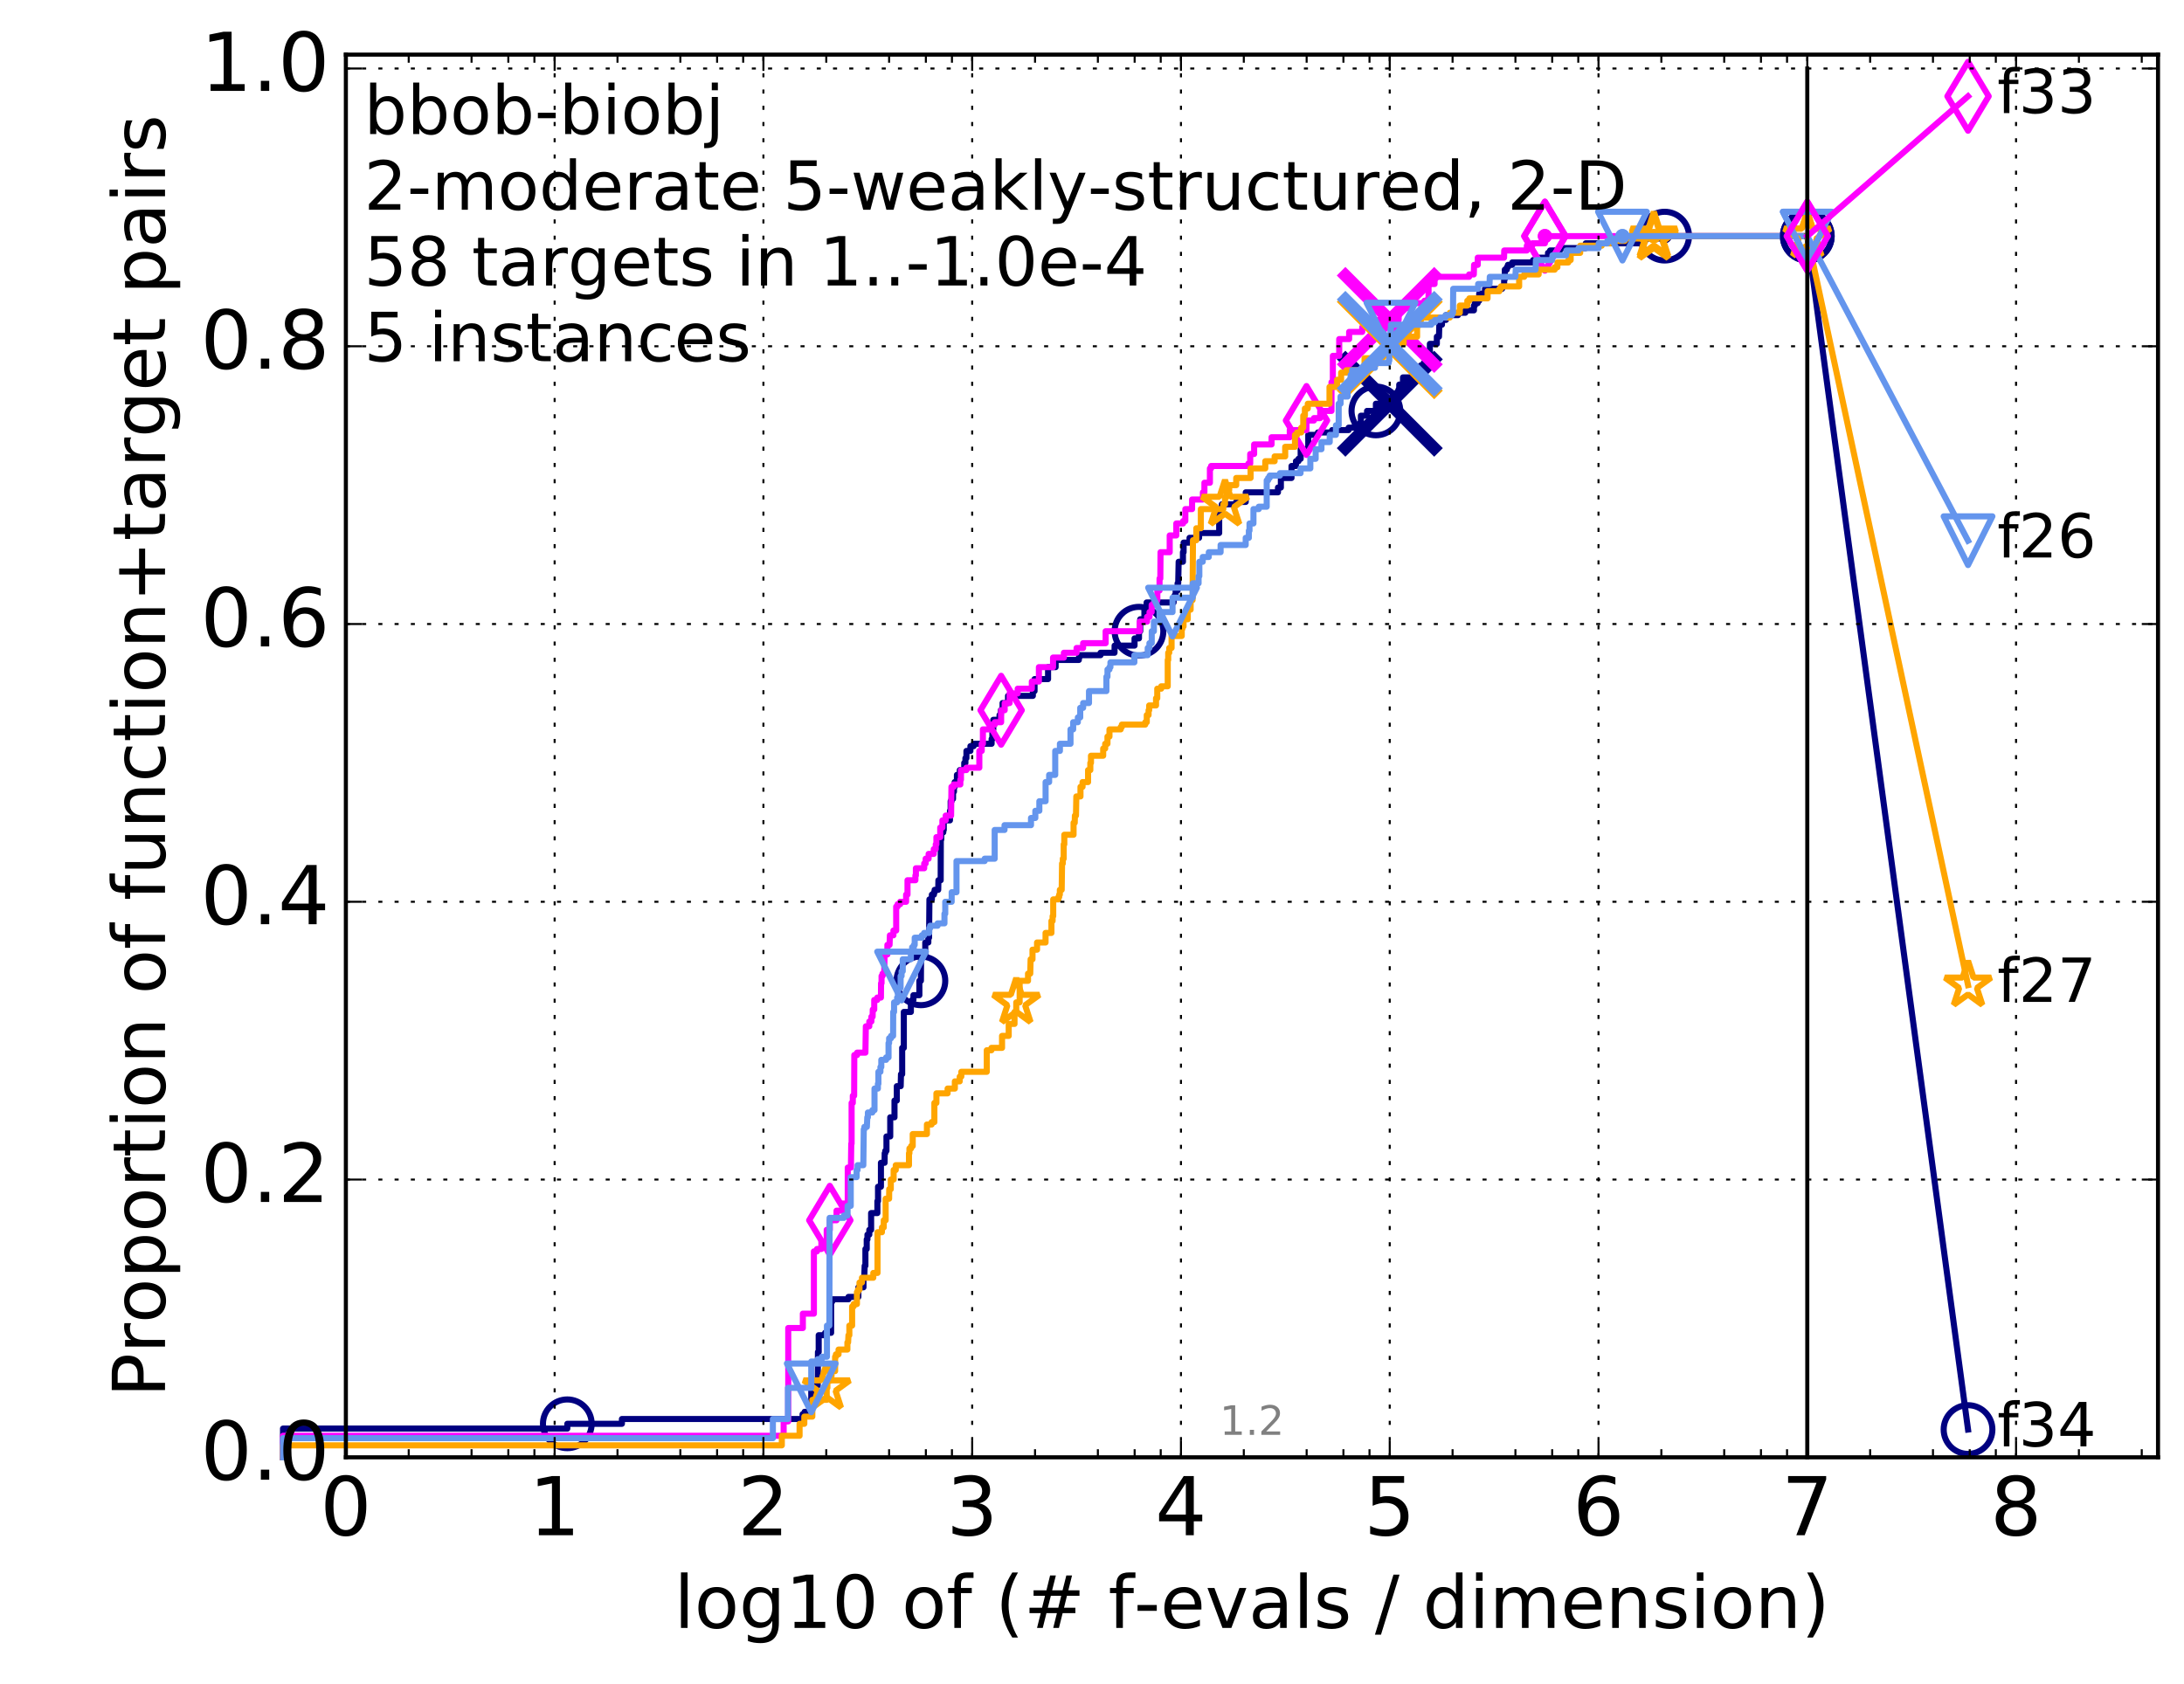 <?xml version="1.0" encoding="utf-8" standalone="no"?>
<!DOCTYPE svg PUBLIC "-//W3C//DTD SVG 1.1//EN"
  "http://www.w3.org/Graphics/SVG/1.1/DTD/svg11.dtd">
<!-- Created with matplotlib (http://matplotlib.org/) -->
<svg height="415pt" version="1.1" viewBox="0 0 538 415" width="538pt" xmlns="http://www.w3.org/2000/svg" xmlns:xlink="http://www.w3.org/1999/xlink">
 <defs>
  <style type="text/css">
*{stroke-linecap:butt;stroke-linejoin:round;stroke-miterlimit:100000;}
  </style>
 </defs>
 <g id="figure_1">
  <g id="patch_1">
   <path d="M 0 415.456 
L 538.8 415.456 
L 538.8 0 
L 0 0 
z
" style="fill:#ffffff;"/>
  </g>
  <g id="axes_1">
   <g id="patch_2">
    <path d="M 85.2 359.056 
L 531.6 359.056 
L 531.6 13.456 
L 85.2 13.456 
z
" style="fill:#ffffff;"/>
   </g>
   <g id="line2d_1">
    <defs>
     <path d="M 0 1.5 
C 0.398 1.5 0.779 1.342 1.061 1.061 
C 1.342 0.779 1.5 0.398 1.5 0 
C 1.5 -0.398 1.342 -0.779 1.061 -1.061 
C 0.779 -1.342 0.398 -1.5 0 -1.5 
C -0.398 -1.5 -0.779 -1.342 -1.061 -1.061 
C -1.342 -0.779 -1.5 -0.398 -1.5 0 
C -1.5 0.398 -1.342 0.779 -1.061 1.061 
C -0.779 1.342 -0.398 1.5 0 1.5 
z
" id="me108b8c389" style="stroke:#000080;stroke-width:0.5;"/>
    </defs>
    <g>
     <use style="fill:#000080;stroke:#000080;stroke-width:0.5;" x="410.064" xlink:href="#me108b8c389" y="58.175"/>
     <use style="fill:#000080;stroke:#000080;stroke-width:0.5;" x="410.064" xlink:href="#me108b8c389" y="58.175"/>
    </g>
   </g>
   <g id="line2d_2">
    <path d="M 69.718 359.056 
L 69.718 351.977 
L 139.75 351.977 
L 139.75 350.797 
L 153.2 350.797 
L 153.2 349.617 
L 197.701 349.617 
L 197.701 348.437 
L 198.203 348.437 
L 198.203 347.847 
L 199.843 347.847 
L 199.843 341.357 
L 201.432 341.357 
L 201.494 333.098 
L 201.676 333.098 
L 201.676 328.968 
L 203.258 328.968 
L 203.258 328.378 
L 204.735 328.378 
L 204.735 320.709 
L 204.998 320.709 
L 204.998 320.119 
L 209.009 320.119 
L 209.009 319.529 
L 211.449 319.529 
L 211.449 317.169 
L 212.706 317.169 
L 212.706 314.809 
L 212.891 314.809 
L 213.001 311.859 
L 213.183 311.859 
L 213.183 307.73 
L 213.507 307.73 
L 213.507 305.37 
L 213.685 305.37 
L 213.685 304.19 
L 214.141 304.19 
L 214.141 303.01 
L 214.588 303.01 
L 214.588 298.88 
L 216.133 298.88 
L 216.133 295.93 
L 216.292 295.93 
L 216.292 292.391 
L 217.006 292.391 
L 217.006 286.491 
L 217.904 286.491 
L 217.933 284.131 
L 218.079 284.131 
L 218.079 283.541 
L 218.369 283.541 
L 218.369 280.001 
L 219.298 280.001 
L 219.298 275.282 
L 220.348 275.282 
L 220.348 271.152 
L 220.919 271.152 
L 220.919 267.612 
L 221.873 267.612 
L 221.947 264.662 
L 222.239 264.662 
L 222.239 258.173 
L 222.646 258.173 
L 222.646 249.323 
L 224.381 249.323 
L 224.381 247.553 
L 224.686 247.553 
L 224.686 246.374 
L 225.009 246.374 
L 225.009 245.194 
L 226.475 245.194 
L 226.475 241.654 
L 226.852 241.654 
L 226.891 235.754 
L 227.927 235.754 
L 227.927 232.214 
L 228.682 232.214 
L 228.682 231.034 
L 228.863 231.034 
L 228.952 221.595 
L 229.553 221.595 
L 229.553 220.415 
L 230.069 220.415 
L 230.069 219.825 
L 230.239 219.825 
L 230.239 219.235 
L 231.117 219.235 
L 231.166 216.875 
L 231.726 216.875 
L 231.757 206.846 
L 231.868 206.846 
L 231.868 205.076 
L 232.365 205.076 
L 232.365 204.486 
L 232.487 204.486 
L 232.487 202.126 
L 234.008 202.126 
L 234.008 199.766 
L 234.178 199.766 
L 234.178 197.407 
L 234.404 197.407 
L 234.404 196.817 
L 234.765 196.817 
L 234.765 195.047 
L 234.999 195.047 
L 234.999 193.867 
L 235.176 193.867 
L 235.176 192.687 
L 235.724 192.687 
L 235.724 190.917 
L 236.427 190.917 
L 236.427 189.737 
L 237.526 189.737 
L 237.526 187.967 
L 237.817 187.967 
L 237.817 186.787 
L 238.068 186.787 
L 238.068 185.017 
L 239.046 185.017 
L 239.046 183.837 
L 239.851 183.837 
L 239.851 183.248 
L 244.272 183.248 
L 244.272 182.068 
L 244.461 182.068 
L 244.461 179.708 
L 244.683 179.708 
L 244.683 177.348 
L 246.222 177.348 
L 246.222 176.168 
L 246.541 176.168 
L 246.541 174.988 
L 246.969 174.988 
L 246.969 173.218 
L 248.317 173.218 
L 248.317 171.448 
L 254.43 171.448 
L 254.43 170.268 
L 254.85 170.268 
L 254.85 167.319 
L 258.176 167.319 
L 258.176 164.369 
L 260.04 164.369 
L 260.04 162.599 
L 265.76 162.599 
L 265.76 162.009 
L 265.893 162.009 
L 265.893 161.419 
L 271.101 161.419 
L 271.101 160.829 
L 274.549 160.829 
L 274.57 159.059 
L 279.479 159.059 
L 279.479 157.289 
L 280.573 157.289 
L 280.573 155.519 
L 280.88 155.519 
L 280.88 152.569 
L 281.908 152.569 
L 281.908 150.21 
L 282.454 150.21 
L 282.454 148.44 
L 289.11 148.44 
L 289.11 147.26 
L 289.355 147.26 
L 289.355 146.67 
L 289.603 146.67 
L 289.603 145.49 
L 290.083 145.49 
L 290.083 143.72 
L 290.236 143.72 
L 290.347 138.41 
L 291.403 138.41 
L 291.403 136.051 
L 291.566 136.051 
L 291.566 133.691 
L 293.029 133.691 
L 293.029 132.511 
L 295.382 132.511 
L 295.382 131.331 
L 300.33 131.331 
L 300.33 126.611 
L 300.909 126.611 
L 300.981 124.251 
L 304.515 124.251 
L 304.515 123.661 
L 306.871 123.661 
L 306.871 121.301 
L 314.81 121.301 
L 314.81 120.122 
L 315.526 120.122 
L 315.526 117.762 
L 318.15 117.762 
L 318.15 114.812 
L 319.24 114.812 
L 319.24 113.632 
L 319.862 113.632 
L 319.862 113.042 
L 320.404 113.042 
L 320.404 110.682 
L 322.273 110.682 
L 322.273 107.142 
L 324.643 107.142 
L 324.643 106.552 
L 328.151 106.552 
L 328.151 105.962 
L 332.215 105.962 
L 332.215 105.372 
L 333.757 105.372 
L 333.757 104.783 
L 335.03 104.783 
L 335.03 104.193 
L 335.237 104.193 
L 335.237 102.423 
L 336.754 102.423 
L 336.754 101.243 
L 338.935 101.243 
L 338.935 99.473 
L 343.072 99.473 
L 343.072 98.883 
L 343.799 98.883 
L 343.799 98.293 
L 344.332 98.293 
L 344.367 96.523 
L 344.528 96.523 
L 344.528 95.933 
L 344.684 95.933 
L 344.684 94.753 
L 345.6 94.753 
L 345.61 92.983 
L 348.066 92.983 
L 348.066 92.393 
L 348.23 92.393 
L 348.23 91.803 
L 348.885 91.803 
L 348.885 90.623 
L 349.981 90.623 
L 349.981 90.033 
L 350.693 90.033 
L 350.693 89.444 
L 351.845 89.444 
L 351.846 87.674 
L 352.231 87.674 
L 352.232 84.724 
L 353.949 84.724 
L 353.949 82.954 
L 354.473 82.954 
L 354.561 80.004 
L 355.211 80.004 
L 355.211 78.824 
L 356.192 78.824 
L 356.193 77.644 
L 359.16 77.644 
L 359.16 77.054 
L 360.967 77.054 
L 360.967 76.464 
L 363.083 76.464 
L 363.083 75.284 
L 363.316 75.284 
L 363.316 74.694 
L 363.996 74.694 
L 363.996 74.104 
L 364.378 74.104 
L 364.378 72.335 
L 365.81 72.335 
L 365.811 71.155 
L 370.031 71.155 
L 370.031 70.565 
L 370.523 70.565 
L 370.523 68.795 
L 370.691 68.795 
L 370.691 66.435 
L 371.182 66.435 
L 371.182 65.845 
L 371.459 65.845 
L 371.459 65.255 
L 372.512 65.255 
L 372.512 64.665 
L 377.659 64.665 
L 377.659 64.075 
L 378.993 64.075 
L 378.993 63.485 
L 381.335 63.485 
L 381.335 62.305 
L 381.84 62.305 
L 381.84 61.715 
L 384.264 61.715 
L 384.264 61.125 
L 390.624 61.125 
L 390.624 59.945 
L 403.898 59.945 
L 403.898 59.355 
L 405.274 59.355 
L 405.274 58.765 
L 410.064 58.765 
L 410.064 58.175 
L 445.2 58.175 
L 445.2 58.175 
" style="fill:none;stroke:#000080;stroke-linecap:square;stroke-width:1.5;"/>
   </g>
   <g id="line2d_3">
    <defs>
     <path d="M 0 6 
C 1.591 6 3.117 5.368 4.243 4.243 
C 5.368 3.117 6 1.591 6 0 
C 6 -1.591 5.368 -3.117 4.243 -4.243 
C 3.117 -5.368 1.591 -6 0 -6 
C -1.591 -6 -3.117 -5.368 -4.243 -4.243 
C -5.368 -3.117 -6 -1.591 -6 0 
C -6 1.591 -5.368 3.117 -4.243 4.243 
C -3.117 5.368 -1.591 6 0 6 
z
" id="me0232a745b" style="stroke:#000080;stroke-width:1.5;"/>
    </defs>
    <g>
     <use style="fill:none;stroke:#000080;stroke-width:1.5;" x="139.75" xlink:href="#me0232a745b" y="350.797"/>
     <use style="fill:none;stroke:#000080;stroke-width:1.5;" x="226.852" xlink:href="#me0232a745b" y="241.654"/>
     <use style="fill:none;stroke:#000080;stroke-width:1.5;" x="280.573" xlink:href="#me0232a745b" y="155.519"/>
     <use style="fill:none;stroke:#000080;stroke-width:1.5;" x="338.935" xlink:href="#me0232a745b" y="101.243"/>
     <use style="fill:none;stroke:#000080;stroke-width:1.5;" x="410.064" xlink:href="#me0232a745b" y="58.175"/>
     <use style="fill:none;stroke:#000080;stroke-width:1.5;" x="445.2" xlink:href="#me0232a745b" y="58.175"/>
    </g>
   </g>
   <g id="line2d_4"/>
   <g id="line2d_5">
    <path clip-path="url(#pb7c8ef4422)" d="M 342.356 99.473 
" style="fill:none;stroke:#000080;stroke-linecap:square;"/>
    <defs>
     <path d="M -12 12 
L 12 -12 
M -12 -12 
L 12 12 
" id="m3a3e2054f4" style="stroke:#000080;stroke-width:3.0;"/>
    </defs>
    <g clip-path="url(#pb7c8ef4422)">
     <use style="fill:#000080;stroke:#000080;stroke-width:3.0;" x="342.356" xlink:href="#m3a3e2054f4" y="99.473"/>
    </g>
   </g>
   <g id="line2d_6">
    <defs>
     <path d="M 0 1.5 
C 0.398 1.5 0.779 1.342 1.061 1.061 
C 1.342 0.779 1.5 0.398 1.5 0 
C 1.5 -0.398 1.342 -0.779 1.061 -1.061 
C 0.779 -1.342 0.398 -1.5 0 -1.5 
C -0.398 -1.5 -0.779 -1.342 -1.061 -1.061 
C -1.342 -0.779 -1.5 -0.398 -1.5 0 
C -1.5 0.398 -1.342 0.779 -1.061 1.061 
C -0.779 1.342 -0.398 1.5 0 1.5 
z
" id="m6255f04c12" style="stroke:#ff00ff;stroke-width:0.5;"/>
    </defs>
    <g>
     <use style="fill:#ff00ff;stroke:#ff00ff;stroke-width:0.5;" x="380.568" xlink:href="#m6255f04c12" y="58.175"/>
     <use style="fill:#ff00ff;stroke:#ff00ff;stroke-width:0.5;" x="380.568" xlink:href="#m6255f04c12" y="58.175"/>
    </g>
   </g>
   <g id="line2d_7">
    <path d="M 69.718 359.056 
L 69.718 353.747 
L 193.041 353.747 
L 193.041 350.207 
L 194.173 350.207 
L 194.173 327.198 
L 197.773 327.198 
L 197.773 323.659 
L 200.492 323.659 
L 200.492 308.32 
L 201.247 308.32 
L 201.247 307.73 
L 202.334 307.73 
L 202.334 305.96 
L 203.65 305.96 
L 203.65 303.01 
L 204.415 303.01 
L 204.415 300.65 
L 206.07 300.65 
L 206.07 298.29 
L 207.611 298.29 
L 207.611 296.52 
L 208.833 296.52 
L 208.833 287.671 
L 209.612 287.671 
L 209.697 281.771 
L 209.782 281.771 
L 209.782 271.742 
L 210.076 271.742 
L 210.076 269.972 
L 210.406 269.972 
L 210.447 259.943 
L 211.133 259.943 
L 211.133 259.353 
L 213.183 259.353 
L 213.291 252.863 
L 214.141 252.863 
L 214.141 251.683 
L 214.656 251.683 
L 214.656 250.503 
L 214.959 250.503 
L 214.993 248.733 
L 215.357 248.733 
L 215.357 246.374 
L 216.102 246.374 
L 216.102 245.784 
L 217.006 245.784 
L 217.036 242.244 
L 217.158 242.244 
L 217.158 240.474 
L 217.399 240.474 
L 217.399 239.884 
L 217.816 239.884 
L 217.904 235.164 
L 218.597 235.164 
L 218.597 232.804 
L 219.132 232.804 
L 219.215 230.445 
L 220.083 230.445 
L 220.083 229.265 
L 220.765 229.265 
L 220.765 223.365 
L 221.124 223.365 
L 221.124 222.775 
L 221.75 222.775 
L 221.75 222.185 
L 223.208 222.185 
L 223.208 220.415 
L 223.553 220.415 
L 223.553 216.875 
L 225.494 216.875 
L 225.494 215.695 
L 225.619 215.695 
L 225.619 213.926 
L 227.663 213.926 
L 227.663 212.746 
L 228.02 212.746 
L 228.02 211.566 
L 228.755 211.566 
L 228.755 210.386 
L 230.018 210.386 
L 230.018 209.206 
L 230.508 209.206 
L 230.508 208.026 
L 230.674 208.026 
L 230.674 206.256 
L 231.615 206.256 
L 231.615 203.896 
L 232.149 203.896 
L 232.149 202.126 
L 232.956 202.126 
L 232.956 200.946 
L 234.291 200.946 
L 234.376 193.867 
L 234.93 193.867 
L 234.93 193.277 
L 236.567 193.277 
L 236.567 192.097 
L 236.719 192.097 
L 236.719 189.737 
L 238.056 189.737 
L 238.056 189.147 
L 241.246 189.147 
L 241.246 185.017 
L 241.837 185.017 
L 241.837 183.248 
L 242.126 183.248 
L 242.126 179.708 
L 244 179.708 
L 244 178.528 
L 245.052 178.528 
L 245.052 177.938 
L 246.615 177.938 
L 246.615 174.988 
L 247.49 174.988 
L 247.49 173.218 
L 248.705 173.218 
L 248.705 170.858 
L 250.698 170.858 
L 250.698 169.678 
L 254.177 169.678 
L 254.177 167.909 
L 255.918 167.909 
L 255.918 164.369 
L 259.404 164.369 
L 259.404 162.009 
L 262.076 162.009 
L 262.076 160.829 
L 265.202 160.829 
L 265.202 159.649 
L 266.809 159.649 
L 266.809 158.469 
L 272.358 158.469 
L 272.358 155.519 
L 280.747 155.519 
L 280.747 153.159 
L 282.56 153.159 
L 282.56 151.98 
L 283.173 151.98 
L 283.173 150.8 
L 283.698 150.8 
L 283.698 149.03 
L 284.233 149.03 
L 284.233 148.44 
L 284.928 148.44 
L 284.928 147.85 
L 285.096 147.85 
L 285.096 145.49 
L 285.639 145.49 
L 285.639 142.54 
L 285.83 142.54 
L 285.884 136.051 
L 288.141 136.051 
L 288.141 131.921 
L 289.767 131.921 
L 289.767 128.971 
L 291.44 128.971 
L 291.44 128.381 
L 291.992 128.381 
L 291.998 125.431 
L 293.654 125.431 
L 293.654 123.071 
L 296.319 123.071 
L 296.319 121.301 
L 296.692 121.301 
L 296.692 118.942 
L 298.045 118.942 
L 298.045 115.402 
L 298.338 115.402 
L 298.338 114.812 
L 307.508 114.812 
L 307.508 114.222 
L 307.973 114.222 
L 307.973 111.862 
L 308.938 111.862 
L 308.938 109.502 
L 313.233 109.502 
L 313.233 107.732 
L 317.721 107.732 
L 317.721 105.962 
L 321.837 105.962 
L 321.837 103.603 
L 323.669 103.603 
L 323.669 103.013 
L 325.222 103.013 
L 325.222 101.243 
L 327.995 101.243 
L 327.995 94.163 
L 328.33 94.163 
L 328.33 87.674 
L 329.899 87.674 
L 329.899 83.544 
L 332.342 83.544 
L 332.342 81.774 
L 335.569 81.774 
L 335.569 80.594 
L 337.762 80.594 
L 337.762 78.824 
L 344.532 78.824 
L 344.583 77.054 
L 344.747 77.054 
L 344.747 75.874 
L 346.697 75.874 
L 346.697 75.284 
L 347.72 75.284 
L 347.72 74.694 
L 350.875 74.694 
L 350.875 74.104 
L 351.792 74.104 
L 351.792 73.515 
L 351.908 73.515 
L 351.908 69.975 
L 353.387 69.975 
L 353.387 68.205 
L 361.901 68.205 
L 361.901 67.615 
L 363.05 67.615 
L 363.12 65.255 
L 364.027 65.255 
L 364.027 63.485 
L 370.5 63.485 
L 370.55 61.715 
L 376.116 61.715 
L 376.116 60.535 
L 377.456 60.535 
L 377.456 59.945 
L 380.568 59.945 
L 380.568 58.175 
L 445.2 58.175 
L 445.2 58.175 
" style="fill:none;stroke:#ff00ff;stroke-linecap:square;stroke-width:1.5;"/>
   </g>
   <g id="line2d_8">
    <defs>
     <path d="M -0 8.485 
L 5.091 0 
L 0 -8.485 
L -5.091 -0 
z
" id="mf55e1c784d" style="stroke:#ff00ff;stroke-linejoin:miter;stroke-width:1.5;"/>
    </defs>
    <g>
     <use style="fill:none;stroke:#ff00ff;stroke-linejoin:miter;stroke-width:1.5;" x="204.415" xlink:href="#mf55e1c784d" y="300.65"/>
     <use style="fill:none;stroke:#ff00ff;stroke-linejoin:miter;stroke-width:1.5;" x="246.615" xlink:href="#mf55e1c784d" y="174.988"/>
     <use style="fill:none;stroke:#ff00ff;stroke-linejoin:miter;stroke-width:1.5;" x="321.837" xlink:href="#mf55e1c784d" y="103.603"/>
     <use style="fill:none;stroke:#ff00ff;stroke-linejoin:miter;stroke-width:1.5;" x="380.568" xlink:href="#mf55e1c784d" y="58.175"/>
     <use style="fill:none;stroke:#ff00ff;stroke-linejoin:miter;stroke-width:1.5;" x="380.568" xlink:href="#mf55e1c784d" y="58.175"/>
     <use style="fill:none;stroke:#ff00ff;stroke-linejoin:miter;stroke-width:1.5;" x="445.2" xlink:href="#mf55e1c784d" y="58.175"/>
    </g>
   </g>
   <g id="line2d_9"/>
   <g id="line2d_10">
    <path clip-path="url(#pb7c8ef4422)" d="M 342.356 78.824 
" style="fill:none;stroke:#ff00ff;stroke-linecap:square;"/>
    <defs>
     <path d="M -12 12 
L 12 -12 
M -12 -12 
L 12 12 
" id="m93202bdc0f" style="stroke:#ff00ff;stroke-width:3.0;"/>
    </defs>
    <g clip-path="url(#pb7c8ef4422)">
     <use style="fill:#ff00ff;stroke:#ff00ff;stroke-width:3.0;" x="342.356" xlink:href="#m93202bdc0f" y="78.824"/>
    </g>
   </g>
   <g id="line2d_11">
    <defs>
     <path d="M 0 1.5 
C 0.398 1.5 0.779 1.342 1.061 1.061 
C 1.342 0.779 1.5 0.398 1.5 0 
C 1.5 -0.398 1.342 -0.779 1.061 -1.061 
C 0.779 -1.342 0.398 -1.5 0 -1.5 
C -0.398 -1.5 -0.779 -1.342 -1.061 -1.061 
C -1.342 -0.779 -1.5 -0.398 -1.5 0 
C -1.5 0.398 -1.342 0.779 -1.061 1.061 
C -0.779 1.342 -0.398 1.5 0 1.5 
z
" id="m17139d0d7b" style="stroke:#ffa500;stroke-width:0.5;"/>
    </defs>
    <g>
     <use style="fill:#ffa500;stroke:#ffa500;stroke-width:0.5;" x="407.409" xlink:href="#m17139d0d7b" y="58.175"/>
     <use style="fill:#ffa500;stroke:#ffa500;stroke-width:0.5;" x="407.409" xlink:href="#m17139d0d7b" y="58.175"/>
    </g>
   </g>
   <g id="line2d_12">
    <path d="M 69.718 359.056 
L 69.718 356.107 
L 192.59 356.107 
L 192.59 353.747 
L 196.964 353.747 
L 196.964 350.797 
L 198.132 350.797 
L 198.132 349.027 
L 200.105 349.027 
L 200.105 344.897 
L 203.65 344.897 
L 203.65 341.947 
L 203.816 341.947 
L 203.816 340.178 
L 204.575 340.178 
L 204.575 338.998 
L 204.84 338.998 
L 204.84 337.818 
L 205.718 337.818 
L 205.718 334.278 
L 205.92 334.278 
L 205.92 333.688 
L 206.563 333.688 
L 206.563 332.508 
L 208.745 332.508 
L 208.745 330.738 
L 208.921 330.738 
L 209.009 328.968 
L 209.226 328.968 
L 209.226 326.608 
L 209.908 326.608 
L 209.908 321.889 
L 210.283 321.889 
L 210.283 321.299 
L 211.094 321.299 
L 211.094 318.349 
L 211.331 318.349 
L 211.331 317.759 
L 211.722 317.759 
L 211.722 315.989 
L 212.333 315.989 
L 212.333 314.809 
L 215.126 314.809 
L 215.126 313.629 
L 216.165 313.629 
L 216.165 303.6 
L 217.249 303.6 
L 217.249 302.42 
L 217.698 302.42 
L 217.698 300.65 
L 218.167 300.65 
L 218.167 295.34 
L 219.02 295.34 
L 219.048 292.981 
L 219.435 292.981 
L 219.435 290.621 
L 220.137 290.621 
L 220.137 288.261 
L 220.661 288.261 
L 220.661 287.081 
L 223.915 287.081 
L 223.915 284.131 
L 224.026 284.131 
L 224.026 282.951 
L 224.446 282.951 
L 224.446 282.361 
L 224.837 282.361 
L 224.837 279.411 
L 228.335 279.411 
L 228.335 277.052 
L 229.5 277.052 
L 229.5 276.462 
L 230.171 276.462 
L 230.171 271.742 
L 230.674 271.742 
L 230.674 269.382 
L 233.429 269.382 
L 233.429 268.202 
L 235.216 268.202 
L 235.216 266.432 
L 236.414 266.432 
L 236.414 265.252 
L 236.808 265.252 
L 236.808 264.072 
L 243.078 264.072 
L 243.078 258.763 
L 244.227 258.763 
L 244.227 258.173 
L 246.841 258.173 
L 246.841 255.223 
L 248.482 255.223 
L 248.482 252.273 
L 249.913 252.273 
L 249.913 249.323 
L 250.343 249.323 
L 250.343 246.963 
L 251.179 246.963 
L 251.179 241.654 
L 253.238 241.654 
L 253.238 239.884 
L 253.786 239.884 
L 253.88 236.344 
L 254.344 236.344 
L 254.344 233.984 
L 255.464 233.984 
L 255.464 232.214 
L 257.558 232.214 
L 257.558 229.855 
L 259.007 229.855 
L 259.007 226.905 
L 259.294 226.905 
L 259.294 225.725 
L 259.445 225.725 
L 259.445 221.595 
L 260.72 221.595 
L 260.72 221.005 
L 260.917 221.005 
L 260.917 220.415 
L 261.079 220.415 
L 261.079 219.235 
L 261.533 219.235 
L 261.625 212.746 
L 261.81 212.746 
L 261.81 211.566 
L 262.027 211.566 
L 262.027 208.026 
L 262.177 208.026 
L 262.177 205.666 
L 264.458 205.666 
L 264.458 202.716 
L 264.745 202.716 
L 264.788 200.946 
L 265.053 200.946 
L 265.141 196.227 
L 266.162 196.227 
L 266.162 193.867 
L 266.674 193.867 
L 266.674 192.687 
L 268.033 192.687 
L 268.033 189.737 
L 268.586 189.737 
L 268.586 187.967 
L 268.747 187.967 
L 268.747 186.197 
L 271.756 186.197 
L 271.756 184.427 
L 272.25 184.427 
L 272.25 183.248 
L 272.81 183.248 
L 272.81 181.478 
L 273.302 181.478 
L 273.302 179.708 
L 276.069 179.708 
L 276.069 179.118 
L 276.352 179.118 
L 276.352 178.528 
L 282.111 178.528 
L 282.111 177.938 
L 282.492 177.938 
L 282.492 176.168 
L 282.935 176.168 
L 282.935 174.988 
L 283.085 174.988 
L 283.085 173.808 
L 284.773 173.808 
L 284.773 172.038 
L 285.075 172.038 
L 285.075 169.678 
L 286.046 169.678 
L 286.046 169.088 
L 287.656 169.088 
L 287.656 162.599 
L 287.772 162.599 
L 287.772 160.829 
L 288.027 160.829 
L 288.027 159.649 
L 288.603 159.649 
L 288.603 156.699 
L 291.104 156.699 
L 291.104 154.929 
L 291.274 154.929 
L 291.274 154.339 
L 291.552 154.339 
L 291.552 152.569 
L 292.593 152.569 
L 292.593 150.21 
L 293.296 150.21 
L 293.296 147.85 
L 293.773 147.85 
L 293.871 133.101 
L 294.697 133.101 
L 294.697 130.151 
L 295.811 130.151 
L 295.811 125.431 
L 301.343 125.431 
L 301.343 124.251 
L 301.767 124.251 
L 301.767 122.481 
L 302.113 122.481 
L 302.113 120.712 
L 302.801 120.712 
L 302.801 119.532 
L 304.528 119.532 
L 304.528 117.762 
L 308.069 117.762 
L 308.069 115.402 
L 311.685 115.402 
L 311.685 113.632 
L 313.988 113.632 
L 313.988 112.452 
L 316.591 112.452 
L 316.591 110.092 
L 319 110.092 
L 319 107.142 
L 319.513 107.142 
L 319.513 106.552 
L 320.535 106.552 
L 320.535 105.372 
L 321.039 105.372 
L 321.039 102.423 
L 321.442 102.423 
L 321.442 100.653 
L 322.155 100.653 
L 322.155 99.473 
L 327.506 99.473 
L 327.506 95.343 
L 329.369 95.343 
L 329.369 93.573 
L 330.368 93.573 
L 330.368 91.803 
L 331.669 91.803 
L 331.669 91.213 
L 336.139 91.213 
L 336.139 88.264 
L 339.958 88.264 
L 339.958 87.674 
L 340.164 87.674 
L 340.164 87.084 
L 340.951 87.084 
L 340.975 85.314 
L 344.591 85.314 
L 344.591 84.724 
L 345.767 84.724 
L 345.767 82.954 
L 349.082 82.954 
L 349.083 80.004 
L 349.947 80.004 
L 349.947 78.234 
L 357.146 78.234 
L 357.158 77.054 
L 359.608 77.054 
L 359.608 75.284 
L 361.453 75.284 
L 361.453 74.104 
L 361.954 74.104 
L 361.954 73.515 
L 366.443 73.515 
L 366.443 71.745 
L 369.368 71.745 
L 369.368 71.155 
L 369.72 71.155 
L 369.72 70.565 
L 374.222 70.565 
L 374.222 68.205 
L 375.472 68.205 
L 375.472 67.615 
L 379.028 67.615 
L 379.028 66.435 
L 382.981 66.435 
L 382.981 65.845 
L 383.646 65.845 
L 383.646 64.665 
L 386.338 64.665 
L 386.338 64.075 
L 386.912 64.075 
L 386.912 62.305 
L 389.256 62.305 
L 389.256 60.535 
L 394.556 60.535 
L 394.556 59.945 
L 396.72 59.945 
L 396.72 59.355 
L 400.24 59.355 
L 400.24 58.765 
L 407.409 58.765 
L 407.409 58.175 
L 445.2 58.175 
L 445.2 58.175 
" style="fill:none;stroke:#ffa500;stroke-linecap:square;stroke-width:1.5;"/>
   </g>
   <g id="line2d_13">
    <defs>
     <path d="M 0 -6 
L -1.347 -1.854 
L -5.706 -1.854 
L -2.18 0.708 
L -3.527 4.854 
L -0 2.292 
L 3.527 4.854 
L 2.18 0.708 
L 5.706 -1.854 
L 1.347 -1.854 
z
" id="mc093aabef7" style="stroke:#ffa500;stroke-linejoin:bevel;stroke-width:1.5;"/>
    </defs>
    <g>
     <use style="fill:none;stroke:#ffa500;stroke-linejoin:bevel;stroke-width:1.5;" x="203.65" xlink:href="#mc093aabef7" y="341.947"/>
     <use style="fill:none;stroke:#ffa500;stroke-linejoin:bevel;stroke-width:1.5;" x="250.343" xlink:href="#mc093aabef7" y="246.963"/>
     <use style="fill:none;stroke:#ffa500;stroke-linejoin:bevel;stroke-width:1.5;" x="301.767" xlink:href="#mc093aabef7" y="124.251"/>
     <use style="fill:none;stroke:#ffa500;stroke-linejoin:bevel;stroke-width:1.5;" x="407.409" xlink:href="#mc093aabef7" y="58.765"/>
     <use style="fill:none;stroke:#ffa500;stroke-linejoin:bevel;stroke-width:1.5;" x="407.409" xlink:href="#mc093aabef7" y="58.175"/>
     <use style="fill:none;stroke:#ffa500;stroke-linejoin:bevel;stroke-width:1.5;" x="445.2" xlink:href="#mc093aabef7" y="58.175"/>
    </g>
   </g>
   <g id="line2d_14"/>
   <g id="line2d_15">
    <path clip-path="url(#pb7c8ef4422)" d="M 342.356 85.314 
" style="fill:none;stroke:#ffa500;stroke-linecap:square;"/>
    <defs>
     <path d="M -12 12 
L 12 -12 
M -12 -12 
L 12 12 
" id="me57429be3c" style="stroke:#ffa500;stroke-width:3.0;"/>
    </defs>
    <g clip-path="url(#pb7c8ef4422)">
     <use style="fill:#ffa500;stroke:#ffa500;stroke-width:3.0;" x="342.356" xlink:href="#me57429be3c" y="85.314"/>
    </g>
   </g>
   <g id="line2d_16">
    <defs>
     <path d="M 0 1.5 
C 0.398 1.5 0.779 1.342 1.061 1.061 
C 1.342 0.779 1.5 0.398 1.5 0 
C 1.5 -0.398 1.342 -0.779 1.061 -1.061 
C 0.779 -1.342 0.398 -1.5 0 -1.5 
C -0.398 -1.5 -0.779 -1.342 -1.061 -1.061 
C -1.342 -0.779 -1.5 -0.398 -1.5 0 
C -1.5 0.398 -1.342 0.779 -1.061 1.061 
C -0.779 1.342 -0.398 1.5 0 1.5 
z
" id="m6dfd10962d" style="stroke:#6495ed;stroke-width:0.5;"/>
    </defs>
    <g>
     <use style="fill:#6495ed;stroke:#6495ed;stroke-width:0.5;" x="399.666" xlink:href="#m6dfd10962d" y="58.175"/>
     <use style="fill:#6495ed;stroke:#6495ed;stroke-width:0.5;" x="399.666" xlink:href="#m6dfd10962d" y="58.175"/>
    </g>
   </g>
   <g id="line2d_17">
    <path d="M 69.718 359.056 
L 69.718 354.337 
L 190.388 354.337 
L 190.388 349.617 
L 194.088 349.617 
L 194.088 341.947 
L 199.843 341.947 
L 199.843 335.458 
L 201.432 335.458 
L 201.432 334.868 
L 202.452 334.868 
L 202.452 334.278 
L 203.706 334.278 
L 203.706 326.608 
L 204.307 326.608 
L 204.361 300.06 
L 207.888 300.06 
L 207.888 299.47 
L 208.789 299.47 
L 208.789 297.11 
L 209.57 297.11 
L 209.57 290.031 
L 211.014 290.031 
L 211.014 288.261 
L 211.252 288.261 
L 211.252 287.081 
L 212.669 287.081 
L 212.78 278.231 
L 212.927 278.231 
L 212.927 277.642 
L 213.542 277.642 
L 213.649 275.282 
L 213.791 275.282 
L 213.791 274.102 
L 214.892 274.102 
L 214.892 273.512 
L 215.423 273.512 
L 215.423 268.202 
L 216.26 268.202 
L 216.26 267.022 
L 216.386 267.022 
L 216.386 264.072 
L 216.883 264.072 
L 216.883 262.892 
L 217.097 262.892 
L 217.097 261.123 
L 218.282 261.123 
L 218.282 260.533 
L 218.88 260.533 
L 218.88 256.993 
L 219.02 256.993 
L 219.02 255.813 
L 219.49 255.813 
L 219.49 255.223 
L 220.003 255.223 
L 220.03 249.323 
L 220.243 249.323 
L 220.243 246.963 
L 220.996 246.963 
L 220.996 245.784 
L 221.2 245.784 
L 221.2 243.424 
L 221.849 243.424 
L 221.849 240.474 
L 222.093 240.474 
L 222.093 239.294 
L 222.383 239.294 
L 222.383 236.344 
L 224.381 236.344 
L 224.381 234.574 
L 224.686 234.574 
L 224.686 233.394 
L 225.115 233.394 
L 225.115 232.804 
L 225.327 232.804 
L 225.327 231.034 
L 227.067 231.034 
L 227.067 230.445 
L 227.644 230.445 
L 227.644 229.855 
L 228.899 229.855 
L 228.899 228.675 
L 229.131 228.675 
L 229.131 228.085 
L 230.97 228.085 
L 230.97 227.495 
L 232.655 227.495 
L 232.655 225.135 
L 232.851 225.135 
L 232.851 222.185 
L 234.432 222.185 
L 234.432 219.825 
L 235.618 219.825 
L 235.618 212.156 
L 242.559 212.156 
L 242.559 211.566 
L 245.026 211.566 
L 245.026 204.486 
L 247.451 204.486 
L 247.451 203.306 
L 253.974 203.306 
L 253.974 201.536 
L 255.04 201.536 
L 255.04 199.766 
L 256.03 199.766 
L 256.03 197.407 
L 257.568 197.407 
L 257.568 192.687 
L 258.441 192.687 
L 258.441 190.917 
L 259.942 190.917 
L 259.942 185.017 
L 261.096 185.017 
L 261.096 183.248 
L 263.705 183.248 
L 263.705 179.708 
L 264.363 179.708 
L 264.363 177.938 
L 265.514 177.938 
L 265.514 176.758 
L 266.101 176.758 
L 266.101 174.398 
L 266.816 174.398 
L 266.816 173.218 
L 268.259 173.218 
L 268.259 170.268 
L 272.55 170.268 
L 272.55 166.729 
L 272.815 166.729 
L 272.815 164.959 
L 273.294 164.959 
L 273.294 164.369 
L 273.541 164.369 
L 273.541 163.189 
L 279.44 163.189 
L 279.44 161.419 
L 282.723 161.419 
L 282.723 159.649 
L 283.145 159.649 
L 283.145 158.469 
L 283.715 158.469 
L 283.715 155.519 
L 284.242 155.519 
L 284.242 153.159 
L 285.638 153.159 
L 285.638 150.8 
L 288.837 150.8 
L 288.837 147.26 
L 293.806 147.26 
L 293.806 143.72 
L 295.256 143.72 
L 295.256 141.95 
L 295.44 141.95 
L 295.44 138.41 
L 296.278 138.41 
L 296.278 137.23 
L 297.77 137.23 
L 297.77 136.051 
L 300.678 136.051 
L 300.678 134.281 
L 306.862 134.281 
L 306.862 132.511 
L 307.641 132.511 
L 307.641 130.741 
L 307.799 130.741 
L 307.799 128.971 
L 308.769 128.971 
L 308.775 125.431 
L 310.083 125.431 
L 310.083 124.841 
L 312.037 124.841 
L 312.037 118.352 
L 312.386 118.352 
L 312.386 117.762 
L 312.771 117.762 
L 312.771 117.172 
L 315.298 117.172 
L 315.298 116.582 
L 320.378 116.582 
L 320.378 115.402 
L 322.783 115.402 
L 322.783 113.042 
L 324.095 113.042 
L 324.095 110.682 
L 325.527 110.682 
L 325.527 108.912 
L 327.562 108.912 
L 327.562 107.142 
L 329.09 107.142 
L 329.09 104.783 
L 329.769 104.783 
L 329.769 99.473 
L 330.232 99.473 
L 330.232 97.703 
L 331.975 97.703 
L 331.975 95.343 
L 332.623 95.343 
L 332.712 92.393 
L 333.075 92.393 
L 333.075 91.213 
L 335.863 91.213 
L 335.863 90.623 
L 338.695 90.623 
L 338.695 89.444 
L 342.079 89.444 
L 342.079 88.854 
L 342.232 88.854 
L 342.232 84.724 
L 342.449 84.724 
L 342.543 81.184 
L 342.64 81.184 
L 342.64 80.004 
L 352.588 80.004 
L 352.588 79.414 
L 353.497 79.414 
L 353.497 78.824 
L 354.826 78.824 
L 354.826 78.234 
L 356.082 78.234 
L 356.082 77.644 
L 357.699 77.644 
L 357.699 77.054 
L 357.93 77.054 
L 357.98 71.155 
L 364.117 71.155 
L 364.117 69.975 
L 366.925 69.975 
L 366.989 68.205 
L 373.288 68.205 
L 373.39 66.435 
L 378.278 66.435 
L 378.36 64.075 
L 382.354 64.075 
L 382.422 62.895 
L 385.8 62.895 
L 385.859 61.715 
L 388.836 61.715 
L 388.836 61.125 
L 393.813 61.125 
L 393.813 59.945 
L 395.939 59.945 
L 395.939 59.355 
L 397.88 59.355 
L 397.88 58.765 
L 399.666 58.765 
L 399.666 58.175 
L 445.2 58.175 
L 445.2 58.175 
" style="fill:none;stroke:#6495ed;stroke-linecap:square;stroke-width:1.5;"/>
   </g>
   <g id="line2d_18">
    <defs>
     <path d="M -0 6 
L 6 -6 
L -6 -6 
z
" id="m0d594c44ae" style="stroke:#6495ed;stroke-linejoin:miter;stroke-width:1.5;"/>
    </defs>
    <g>
     <use style="fill:none;stroke:#6495ed;stroke-linejoin:miter;stroke-width:1.5;" x="199.843" xlink:href="#m0d594c44ae" y="341.947"/>
     <use style="fill:none;stroke:#6495ed;stroke-linejoin:miter;stroke-width:1.5;" x="222.093" xlink:href="#m0d594c44ae" y="240.474"/>
     <use style="fill:none;stroke:#6495ed;stroke-linejoin:miter;stroke-width:1.5;" x="288.837" xlink:href="#m0d594c44ae" y="150.8"/>
     <use style="fill:none;stroke:#6495ed;stroke-linejoin:miter;stroke-width:1.5;" x="342.64" xlink:href="#m0d594c44ae" y="80.594"/>
     <use style="fill:none;stroke:#6495ed;stroke-linejoin:miter;stroke-width:1.5;" x="399.666" xlink:href="#m0d594c44ae" y="58.175"/>
     <use style="fill:none;stroke:#6495ed;stroke-linejoin:miter;stroke-width:1.5;" x="445.2" xlink:href="#m0d594c44ae" y="58.175"/>
    </g>
   </g>
   <g id="line2d_19"/>
   <g id="line2d_20">
    <path clip-path="url(#pb7c8ef4422)" d="M 342.356 84.724 
" style="fill:none;stroke:#6495ed;stroke-linecap:square;"/>
    <defs>
     <path d="M -12 12 
L 12 -12 
M -12 -12 
L 12 12 
" id="m53412b008b" style="stroke:#6495ed;stroke-width:3.0;"/>
    </defs>
    <g clip-path="url(#pb7c8ef4422)">
     <use style="fill:#6495ed;stroke:#6495ed;stroke-width:3.0;" x="342.356" xlink:href="#m53412b008b" y="84.724"/>
    </g>
   </g>
   <g id="line2d_21">
    <path d="M 445.2 58.175 
L 484.8 352.213 
" style="fill:none;stroke:#000080;stroke-linecap:square;stroke-width:1.5;"/>
    <g>
     <use style="fill:none;stroke:#000080;stroke-width:1.5;" x="445.2" xlink:href="#me0232a745b" y="58.175"/>
     <use style="fill:none;stroke:#000080;stroke-width:1.5;" x="484.8" xlink:href="#me0232a745b" y="352.213"/>
    </g>
   </g>
   <g id="line2d_22">
    <path d="M 445.2 58.175 
L 484.8 242.716 
" style="fill:none;stroke:#ffa500;stroke-linecap:square;stroke-width:1.5;"/>
    <g>
     <use style="fill:none;stroke:#ffa500;stroke-linejoin:bevel;stroke-width:1.5;" x="445.2" xlink:href="#mc093aabef7" y="58.175"/>
     <use style="fill:none;stroke:#ffa500;stroke-linejoin:bevel;stroke-width:1.5;" x="484.8" xlink:href="#mc093aabef7" y="242.716"/>
    </g>
   </g>
   <g id="line2d_23">
    <path d="M 445.2 58.175 
L 484.8 133.219 
" style="fill:none;stroke:#6495ed;stroke-linecap:square;stroke-width:1.5;"/>
    <g>
     <use style="fill:none;stroke:#6495ed;stroke-linejoin:miter;stroke-width:1.5;" x="445.2" xlink:href="#m0d594c44ae" y="58.175"/>
     <use style="fill:none;stroke:#6495ed;stroke-linejoin:miter;stroke-width:1.5;" x="484.8" xlink:href="#m0d594c44ae" y="133.219"/>
    </g>
   </g>
   <g id="line2d_24">
    <path d="M 445.2 58.175 
L 484.8 23.722 
" style="fill:none;stroke:#ff00ff;stroke-linecap:square;stroke-width:1.5;"/>
    <g>
     <use style="fill:none;stroke:#ff00ff;stroke-linejoin:miter;stroke-width:1.5;" x="445.2" xlink:href="#mf55e1c784d" y="58.175"/>
     <use style="fill:none;stroke:#ff00ff;stroke-linejoin:miter;stroke-width:1.5;" x="484.8" xlink:href="#mf55e1c784d" y="23.722"/>
    </g>
   </g>
   <g id="line2d_25">
    <path d="M 445.2 359.056 
L 445.2 16.878 
" style="fill:none;stroke:#000000;stroke-linecap:square;"/>
   </g>
   <g id="patch_3">
    <path d="M 85.2 13.456 
L 531.6 13.456 
" style="fill:none;stroke:#000000;stroke-linecap:square;stroke-linejoin:miter;"/>
   </g>
   <g id="patch_4">
    <path d="M 531.6 359.056 
L 531.6 13.456 
" style="fill:none;stroke:#000000;stroke-linecap:square;stroke-linejoin:miter;"/>
   </g>
   <g id="patch_5">
    <path d="M 85.2 359.056 
L 531.6 359.056 
" style="fill:none;stroke:#000000;stroke-linecap:square;stroke-linejoin:miter;"/>
   </g>
   <g id="patch_6">
    <path d="M 85.2 359.056 
L 85.2 13.456 
" style="fill:none;stroke:#000000;stroke-linecap:square;stroke-linejoin:miter;"/>
   </g>
   <g id="matplotlib.axis_1">
    <g id="xtick_1">
     <g id="line2d_26">
      <path clip-path="url(#pb7c8ef4422)" d="M 85.2 359.056 
L 85.2 13.456 
" style="fill:none;stroke:#000000;stroke-dasharray:1,3;stroke-dashoffset:0.0;stroke-width:0.5;"/>
     </g>
     <g id="line2d_27">
      <defs>
       <path d="M 0 0 
L 0 -4 
" id="m870cad9ec6" style="stroke:#000000;stroke-width:0.5;"/>
      </defs>
      <g>
       <use style="stroke:#000000;stroke-width:0.5;" x="85.2" xlink:href="#m870cad9ec6" y="359.056"/>
      </g>
     </g>
     <g id="line2d_28">
      <defs>
       <path d="M 0 0 
L 0 4 
" id="m818309f343" style="stroke:#000000;stroke-width:0.5;"/>
      </defs>
      <g>
       <use style="stroke:#000000;stroke-width:0.5;" x="85.2" xlink:href="#m818309f343" y="13.456"/>
      </g>
     </g>
     <g id="text_1">
      <!-- 0 -->
      <defs>
       <path d="M 31.781 66.406 
Q 24.172 66.406 20.328 58.906 
Q 16.5 51.422 16.5 36.375 
Q 16.5 21.391 20.328 13.891 
Q 24.172 6.391 31.781 6.391 
Q 39.453 6.391 43.281 13.891 
Q 47.125 21.391 47.125 36.375 
Q 47.125 51.422 43.281 58.906 
Q 39.453 66.406 31.781 66.406 
M 31.781 74.219 
Q 44.047 74.219 50.516 64.516 
Q 56.984 54.828 56.984 36.375 
Q 56.984 17.969 50.516 8.266 
Q 44.047 -1.422 31.781 -1.422 
Q 19.531 -1.422 13.062 8.266 
Q 6.594 17.969 6.594 36.375 
Q 6.594 54.828 13.062 64.516 
Q 19.531 74.219 31.781 74.219 
" id="BitstreamVeraSans-Roman-30"/>
      </defs>
      <g transform="translate(78.838 378.253)scale(0.2 -0.2)">
       <use xlink:href="#BitstreamVeraSans-Roman-30"/>
      </g>
     </g>
    </g>
    <g id="xtick_2">
     <g id="line2d_29">
      <path clip-path="url(#pb7c8ef4422)" d="M 136.629 359.056 
L 136.629 13.456 
" style="fill:none;stroke:#000000;stroke-dasharray:1,3;stroke-dashoffset:0.0;stroke-width:0.5;"/>
     </g>
     <g id="line2d_30">
      <g>
       <use style="stroke:#000000;stroke-width:0.5;" x="136.629" xlink:href="#m870cad9ec6" y="359.056"/>
      </g>
     </g>
     <g id="line2d_31">
      <g>
       <use style="stroke:#000000;stroke-width:0.5;" x="136.629" xlink:href="#m818309f343" y="13.456"/>
      </g>
     </g>
     <g id="text_2">
      <!-- 1 -->
      <defs>
       <path d="M 12.406 8.297 
L 28.516 8.297 
L 28.516 63.922 
L 10.984 60.406 
L 10.984 69.391 
L 28.422 72.906 
L 38.281 72.906 
L 38.281 8.297 
L 54.391 8.297 
L 54.391 0 
L 12.406 0 
z
" id="BitstreamVeraSans-Roman-31"/>
      </defs>
      <g transform="translate(130.266 378.253)scale(0.2 -0.2)">
       <use xlink:href="#BitstreamVeraSans-Roman-31"/>
      </g>
     </g>
    </g>
    <g id="xtick_3">
     <g id="line2d_32">
      <path clip-path="url(#pb7c8ef4422)" d="M 188.057 359.056 
L 188.057 13.456 
" style="fill:none;stroke:#000000;stroke-dasharray:1,3;stroke-dashoffset:0.0;stroke-width:0.5;"/>
     </g>
     <g id="line2d_33">
      <g>
       <use style="stroke:#000000;stroke-width:0.5;" x="188.057" xlink:href="#m870cad9ec6" y="359.056"/>
      </g>
     </g>
     <g id="line2d_34">
      <g>
       <use style="stroke:#000000;stroke-width:0.5;" x="188.057" xlink:href="#m818309f343" y="13.456"/>
      </g>
     </g>
     <g id="text_3">
      <!-- 2 -->
      <defs>
       <path d="M 19.188 8.297 
L 53.609 8.297 
L 53.609 0 
L 7.328 0 
L 7.328 8.297 
Q 12.938 14.109 22.625 23.891 
Q 32.328 33.688 34.812 36.531 
Q 39.547 41.844 41.422 45.531 
Q 43.312 49.219 43.312 52.781 
Q 43.312 58.594 39.234 62.25 
Q 35.156 65.922 28.609 65.922 
Q 23.969 65.922 18.812 64.312 
Q 13.672 62.703 7.812 59.422 
L 7.812 69.391 
Q 13.766 71.781 18.938 73 
Q 24.125 74.219 28.422 74.219 
Q 39.75 74.219 46.484 68.547 
Q 53.219 62.891 53.219 53.422 
Q 53.219 48.922 51.531 44.891 
Q 49.859 40.875 45.406 35.406 
Q 44.188 33.984 37.641 27.219 
Q 31.109 20.453 19.188 8.297 
" id="BitstreamVeraSans-Roman-32"/>
      </defs>
      <g transform="translate(181.695 378.253)scale(0.2 -0.2)">
       <use xlink:href="#BitstreamVeraSans-Roman-32"/>
      </g>
     </g>
    </g>
    <g id="xtick_4">
     <g id="line2d_35">
      <path clip-path="url(#pb7c8ef4422)" d="M 239.486 359.056 
L 239.486 13.456 
" style="fill:none;stroke:#000000;stroke-dasharray:1,3;stroke-dashoffset:0.0;stroke-width:0.5;"/>
     </g>
     <g id="line2d_36">
      <g>
       <use style="stroke:#000000;stroke-width:0.5;" x="239.486" xlink:href="#m870cad9ec6" y="359.056"/>
      </g>
     </g>
     <g id="line2d_37">
      <g>
       <use style="stroke:#000000;stroke-width:0.5;" x="239.486" xlink:href="#m818309f343" y="13.456"/>
      </g>
     </g>
     <g id="text_4">
      <!-- 3 -->
      <defs>
       <path d="M 40.578 39.312 
Q 47.656 37.797 51.625 33 
Q 55.609 28.219 55.609 21.188 
Q 55.609 10.406 48.188 4.484 
Q 40.766 -1.422 27.094 -1.422 
Q 22.516 -1.422 17.656 -0.516 
Q 12.797 0.391 7.625 2.203 
L 7.625 11.719 
Q 11.719 9.328 16.594 8.109 
Q 21.484 6.891 26.812 6.891 
Q 36.078 6.891 40.938 10.547 
Q 45.797 14.203 45.797 21.188 
Q 45.797 27.641 41.281 31.266 
Q 36.766 34.906 28.719 34.906 
L 20.219 34.906 
L 20.219 43.016 
L 29.109 43.016 
Q 36.375 43.016 40.234 45.922 
Q 44.094 48.828 44.094 54.297 
Q 44.094 59.906 40.109 62.906 
Q 36.141 65.922 28.719 65.922 
Q 24.656 65.922 20.016 65.031 
Q 15.375 64.156 9.812 62.312 
L 9.812 71.094 
Q 15.438 72.656 20.344 73.438 
Q 25.25 74.219 29.594 74.219 
Q 40.828 74.219 47.359 69.109 
Q 53.906 64.016 53.906 55.328 
Q 53.906 49.266 50.438 45.094 
Q 46.969 40.922 40.578 39.312 
" id="BitstreamVeraSans-Roman-33"/>
      </defs>
      <g transform="translate(233.123 378.253)scale(0.2 -0.2)">
       <use xlink:href="#BitstreamVeraSans-Roman-33"/>
      </g>
     </g>
    </g>
    <g id="xtick_5">
     <g id="line2d_38">
      <path clip-path="url(#pb7c8ef4422)" d="M 290.914 359.056 
L 290.914 13.456 
" style="fill:none;stroke:#000000;stroke-dasharray:1,3;stroke-dashoffset:0.0;stroke-width:0.5;"/>
     </g>
     <g id="line2d_39">
      <g>
       <use style="stroke:#000000;stroke-width:0.5;" x="290.914" xlink:href="#m870cad9ec6" y="359.056"/>
      </g>
     </g>
     <g id="line2d_40">
      <g>
       <use style="stroke:#000000;stroke-width:0.5;" x="290.914" xlink:href="#m818309f343" y="13.456"/>
      </g>
     </g>
     <g id="text_5">
      <!-- 4 -->
      <defs>
       <path d="M 37.797 64.312 
L 12.891 25.391 
L 37.797 25.391 
z
M 35.203 72.906 
L 47.609 72.906 
L 47.609 25.391 
L 58.016 25.391 
L 58.016 17.188 
L 47.609 17.188 
L 47.609 0 
L 37.797 0 
L 37.797 17.188 
L 4.891 17.188 
L 4.891 26.703 
z
" id="BitstreamVeraSans-Roman-34"/>
      </defs>
      <g transform="translate(284.552 378.253)scale(0.2 -0.2)">
       <use xlink:href="#BitstreamVeraSans-Roman-34"/>
      </g>
     </g>
    </g>
    <g id="xtick_6">
     <g id="line2d_41">
      <path clip-path="url(#pb7c8ef4422)" d="M 342.343 359.056 
L 342.343 13.456 
" style="fill:none;stroke:#000000;stroke-dasharray:1,3;stroke-dashoffset:0.0;stroke-width:0.5;"/>
     </g>
     <g id="line2d_42">
      <g>
       <use style="stroke:#000000;stroke-width:0.5;" x="342.343" xlink:href="#m870cad9ec6" y="359.056"/>
      </g>
     </g>
     <g id="line2d_43">
      <g>
       <use style="stroke:#000000;stroke-width:0.5;" x="342.343" xlink:href="#m818309f343" y="13.456"/>
      </g>
     </g>
     <g id="text_6">
      <!-- 5 -->
      <defs>
       <path d="M 10.797 72.906 
L 49.516 72.906 
L 49.516 64.594 
L 19.828 64.594 
L 19.828 46.734 
Q 21.969 47.469 24.109 47.828 
Q 26.266 48.188 28.422 48.188 
Q 40.625 48.188 47.75 41.5 
Q 54.891 34.812 54.891 23.391 
Q 54.891 11.625 47.562 5.094 
Q 40.234 -1.422 26.906 -1.422 
Q 22.312 -1.422 17.547 -0.641 
Q 12.797 0.141 7.719 1.703 
L 7.719 11.625 
Q 12.109 9.234 16.797 8.062 
Q 21.484 6.891 26.703 6.891 
Q 35.156 6.891 40.078 11.328 
Q 45.016 15.766 45.016 23.391 
Q 45.016 31 40.078 35.438 
Q 35.156 39.891 26.703 39.891 
Q 22.75 39.891 18.812 39.016 
Q 14.891 38.141 10.797 36.281 
z
" id="BitstreamVeraSans-Roman-35"/>
      </defs>
      <g transform="translate(335.98 378.253)scale(0.2 -0.2)">
       <use xlink:href="#BitstreamVeraSans-Roman-35"/>
      </g>
     </g>
    </g>
    <g id="xtick_7">
     <g id="line2d_44">
      <path clip-path="url(#pb7c8ef4422)" d="M 393.771 359.056 
L 393.771 13.456 
" style="fill:none;stroke:#000000;stroke-dasharray:1,3;stroke-dashoffset:0.0;stroke-width:0.5;"/>
     </g>
     <g id="line2d_45">
      <g>
       <use style="stroke:#000000;stroke-width:0.5;" x="393.771" xlink:href="#m870cad9ec6" y="359.056"/>
      </g>
     </g>
     <g id="line2d_46">
      <g>
       <use style="stroke:#000000;stroke-width:0.5;" x="393.771" xlink:href="#m818309f343" y="13.456"/>
      </g>
     </g>
     <g id="text_7">
      <!-- 6 -->
      <defs>
       <path d="M 33.016 40.375 
Q 26.375 40.375 22.484 35.828 
Q 18.609 31.297 18.609 23.391 
Q 18.609 15.531 22.484 10.953 
Q 26.375 6.391 33.016 6.391 
Q 39.656 6.391 43.531 10.953 
Q 47.406 15.531 47.406 23.391 
Q 47.406 31.297 43.531 35.828 
Q 39.656 40.375 33.016 40.375 
M 52.594 71.297 
L 52.594 62.312 
Q 48.875 64.062 45.094 64.984 
Q 41.312 65.922 37.594 65.922 
Q 27.828 65.922 22.672 59.328 
Q 17.531 52.734 16.797 39.406 
Q 19.672 43.656 24.016 45.922 
Q 28.375 48.188 33.594 48.188 
Q 44.578 48.188 50.953 41.516 
Q 57.328 34.859 57.328 23.391 
Q 57.328 12.156 50.688 5.359 
Q 44.047 -1.422 33.016 -1.422 
Q 20.359 -1.422 13.672 8.266 
Q 6.984 17.969 6.984 36.375 
Q 6.984 53.656 15.188 63.938 
Q 23.391 74.219 37.203 74.219 
Q 40.922 74.219 44.703 73.484 
Q 48.484 72.75 52.594 71.297 
" id="BitstreamVeraSans-Roman-36"/>
      </defs>
      <g transform="translate(387.409 378.253)scale(0.2 -0.2)">
       <use xlink:href="#BitstreamVeraSans-Roman-36"/>
      </g>
     </g>
    </g>
    <g id="xtick_8">
     <g id="line2d_47">
      <path clip-path="url(#pb7c8ef4422)" d="M 445.2 359.056 
L 445.2 13.456 
" style="fill:none;stroke:#000000;stroke-dasharray:1,3;stroke-dashoffset:0.0;stroke-width:0.5;"/>
     </g>
     <g id="line2d_48">
      <g>
       <use style="stroke:#000000;stroke-width:0.5;" x="445.2" xlink:href="#m870cad9ec6" y="359.056"/>
      </g>
     </g>
     <g id="line2d_49">
      <g>
       <use style="stroke:#000000;stroke-width:0.5;" x="445.2" xlink:href="#m818309f343" y="13.456"/>
      </g>
     </g>
     <g id="text_8">
      <!-- 7 -->
      <defs>
       <path d="M 8.203 72.906 
L 55.078 72.906 
L 55.078 68.703 
L 28.609 0 
L 18.312 0 
L 43.219 64.594 
L 8.203 64.594 
z
" id="BitstreamVeraSans-Roman-37"/>
      </defs>
      <g transform="translate(438.837 378.253)scale(0.2 -0.2)">
       <use xlink:href="#BitstreamVeraSans-Roman-37"/>
      </g>
     </g>
    </g>
    <g id="xtick_9">
     <g id="line2d_50">
      <path clip-path="url(#pb7c8ef4422)" d="M 496.629 359.056 
L 496.629 13.456 
" style="fill:none;stroke:#000000;stroke-dasharray:1,3;stroke-dashoffset:0.0;stroke-width:0.5;"/>
     </g>
     <g id="line2d_51">
      <g>
       <use style="stroke:#000000;stroke-width:0.5;" x="496.629" xlink:href="#m870cad9ec6" y="359.056"/>
      </g>
     </g>
     <g id="line2d_52">
      <g>
       <use style="stroke:#000000;stroke-width:0.5;" x="496.629" xlink:href="#m818309f343" y="13.456"/>
      </g>
     </g>
     <g id="text_9">
      <!-- 8 -->
      <defs>
       <path d="M 31.781 34.625 
Q 24.75 34.625 20.719 30.859 
Q 16.703 27.094 16.703 20.516 
Q 16.703 13.922 20.719 10.156 
Q 24.75 6.391 31.781 6.391 
Q 38.812 6.391 42.859 10.172 
Q 46.922 13.969 46.922 20.516 
Q 46.922 27.094 42.891 30.859 
Q 38.875 34.625 31.781 34.625 
M 21.922 38.812 
Q 15.578 40.375 12.031 44.719 
Q 8.5 49.078 8.5 55.328 
Q 8.5 64.062 14.719 69.141 
Q 20.953 74.219 31.781 74.219 
Q 42.672 74.219 48.875 69.141 
Q 55.078 64.062 55.078 55.328 
Q 55.078 49.078 51.531 44.719 
Q 48 40.375 41.703 38.812 
Q 48.828 37.156 52.797 32.312 
Q 56.781 27.484 56.781 20.516 
Q 56.781 9.906 50.312 4.234 
Q 43.844 -1.422 31.781 -1.422 
Q 19.734 -1.422 13.25 4.234 
Q 6.781 9.906 6.781 20.516 
Q 6.781 27.484 10.781 32.312 
Q 14.797 37.156 21.922 38.812 
M 18.312 54.391 
Q 18.312 48.734 21.844 45.562 
Q 25.391 42.391 31.781 42.391 
Q 38.141 42.391 41.719 45.562 
Q 45.312 48.734 45.312 54.391 
Q 45.312 60.062 41.719 63.234 
Q 38.141 66.406 31.781 66.406 
Q 25.391 66.406 21.844 63.234 
Q 18.312 60.062 18.312 54.391 
" id="BitstreamVeraSans-Roman-38"/>
      </defs>
      <g transform="translate(490.266 378.253)scale(0.2 -0.2)">
       <use xlink:href="#BitstreamVeraSans-Roman-38"/>
      </g>
     </g>
    </g>
    <g id="xtick_10">
     <g id="line2d_53">
      <defs>
       <path d="M 0 0 
L 0 -2 
" id="m4e8e7b4e61" style="stroke:#000000;stroke-width:0.5;"/>
      </defs>
      <g>
       <use style="stroke:#000000;stroke-width:0.5;" x="100.682" xlink:href="#m4e8e7b4e61" y="359.056"/>
      </g>
     </g>
     <g id="line2d_54">
      <defs>
       <path d="M 0 0 
L 0 2 
" id="ma00bf0cc7c" style="stroke:#000000;stroke-width:0.5;"/>
      </defs>
      <g>
       <use style="stroke:#000000;stroke-width:0.5;" x="100.682" xlink:href="#ma00bf0cc7c" y="13.456"/>
      </g>
     </g>
    </g>
    <g id="xtick_11">
     <g id="line2d_55">
      <g>
       <use style="stroke:#000000;stroke-width:0.5;" x="116.163" xlink:href="#m4e8e7b4e61" y="359.056"/>
      </g>
     </g>
     <g id="line2d_56">
      <g>
       <use style="stroke:#000000;stroke-width:0.5;" x="116.163" xlink:href="#ma00bf0cc7c" y="13.456"/>
      </g>
     </g>
    </g>
    <g id="xtick_12">
     <g id="line2d_57">
      <g>
       <use style="stroke:#000000;stroke-width:0.5;" x="125.219" xlink:href="#m4e8e7b4e61" y="359.056"/>
      </g>
     </g>
     <g id="line2d_58">
      <g>
       <use style="stroke:#000000;stroke-width:0.5;" x="125.219" xlink:href="#ma00bf0cc7c" y="13.456"/>
      </g>
     </g>
    </g>
    <g id="xtick_13">
     <g id="line2d_59">
      <g>
       <use style="stroke:#000000;stroke-width:0.5;" x="131.645" xlink:href="#m4e8e7b4e61" y="359.056"/>
      </g>
     </g>
     <g id="line2d_60">
      <g>
       <use style="stroke:#000000;stroke-width:0.5;" x="131.645" xlink:href="#ma00bf0cc7c" y="13.456"/>
      </g>
     </g>
    </g>
    <g id="xtick_14">
     <g id="line2d_61">
      <g>
       <use style="stroke:#000000;stroke-width:0.5;" x="152.11" xlink:href="#m4e8e7b4e61" y="359.056"/>
      </g>
     </g>
     <g id="line2d_62">
      <g>
       <use style="stroke:#000000;stroke-width:0.5;" x="152.11" xlink:href="#ma00bf0cc7c" y="13.456"/>
      </g>
     </g>
    </g>
    <g id="xtick_15">
     <g id="line2d_63">
      <g>
       <use style="stroke:#000000;stroke-width:0.5;" x="167.592" xlink:href="#m4e8e7b4e61" y="359.056"/>
      </g>
     </g>
     <g id="line2d_64">
      <g>
       <use style="stroke:#000000;stroke-width:0.5;" x="167.592" xlink:href="#ma00bf0cc7c" y="13.456"/>
      </g>
     </g>
    </g>
    <g id="xtick_16">
     <g id="line2d_65">
      <g>
       <use style="stroke:#000000;stroke-width:0.5;" x="176.648" xlink:href="#m4e8e7b4e61" y="359.056"/>
      </g>
     </g>
     <g id="line2d_66">
      <g>
       <use style="stroke:#000000;stroke-width:0.5;" x="176.648" xlink:href="#ma00bf0cc7c" y="13.456"/>
      </g>
     </g>
    </g>
    <g id="xtick_17">
     <g id="line2d_67">
      <g>
       <use style="stroke:#000000;stroke-width:0.5;" x="183.073" xlink:href="#m4e8e7b4e61" y="359.056"/>
      </g>
     </g>
     <g id="line2d_68">
      <g>
       <use style="stroke:#000000;stroke-width:0.5;" x="183.073" xlink:href="#ma00bf0cc7c" y="13.456"/>
      </g>
     </g>
    </g>
    <g id="xtick_18">
     <g id="line2d_69">
      <g>
       <use style="stroke:#000000;stroke-width:0.5;" x="203.539" xlink:href="#m4e8e7b4e61" y="359.056"/>
      </g>
     </g>
     <g id="line2d_70">
      <g>
       <use style="stroke:#000000;stroke-width:0.5;" x="203.539" xlink:href="#ma00bf0cc7c" y="13.456"/>
      </g>
     </g>
    </g>
    <g id="xtick_19">
     <g id="line2d_71">
      <g>
       <use style="stroke:#000000;stroke-width:0.5;" x="219.02" xlink:href="#m4e8e7b4e61" y="359.056"/>
      </g>
     </g>
     <g id="line2d_72">
      <g>
       <use style="stroke:#000000;stroke-width:0.5;" x="219.02" xlink:href="#ma00bf0cc7c" y="13.456"/>
      </g>
     </g>
    </g>
    <g id="xtick_20">
     <g id="line2d_73">
      <g>
       <use style="stroke:#000000;stroke-width:0.5;" x="228.076" xlink:href="#m4e8e7b4e61" y="359.056"/>
      </g>
     </g>
     <g id="line2d_74">
      <g>
       <use style="stroke:#000000;stroke-width:0.5;" x="228.076" xlink:href="#ma00bf0cc7c" y="13.456"/>
      </g>
     </g>
    </g>
    <g id="xtick_21">
     <g id="line2d_75">
      <g>
       <use style="stroke:#000000;stroke-width:0.5;" x="234.502" xlink:href="#m4e8e7b4e61" y="359.056"/>
      </g>
     </g>
     <g id="line2d_76">
      <g>
       <use style="stroke:#000000;stroke-width:0.5;" x="234.502" xlink:href="#ma00bf0cc7c" y="13.456"/>
      </g>
     </g>
    </g>
    <g id="xtick_22">
     <g id="line2d_77">
      <g>
       <use style="stroke:#000000;stroke-width:0.5;" x="254.967" xlink:href="#m4e8e7b4e61" y="359.056"/>
      </g>
     </g>
     <g id="line2d_78">
      <g>
       <use style="stroke:#000000;stroke-width:0.5;" x="254.967" xlink:href="#ma00bf0cc7c" y="13.456"/>
      </g>
     </g>
    </g>
    <g id="xtick_23">
     <g id="line2d_79">
      <g>
       <use style="stroke:#000000;stroke-width:0.5;" x="270.449" xlink:href="#m4e8e7b4e61" y="359.056"/>
      </g>
     </g>
     <g id="line2d_80">
      <g>
       <use style="stroke:#000000;stroke-width:0.5;" x="270.449" xlink:href="#ma00bf0cc7c" y="13.456"/>
      </g>
     </g>
    </g>
    <g id="xtick_24">
     <g id="line2d_81">
      <g>
       <use style="stroke:#000000;stroke-width:0.5;" x="279.505" xlink:href="#m4e8e7b4e61" y="359.056"/>
      </g>
     </g>
     <g id="line2d_82">
      <g>
       <use style="stroke:#000000;stroke-width:0.5;" x="279.505" xlink:href="#ma00bf0cc7c" y="13.456"/>
      </g>
     </g>
    </g>
    <g id="xtick_25">
     <g id="line2d_83">
      <g>
       <use style="stroke:#000000;stroke-width:0.5;" x="285.93" xlink:href="#m4e8e7b4e61" y="359.056"/>
      </g>
     </g>
     <g id="line2d_84">
      <g>
       <use style="stroke:#000000;stroke-width:0.5;" x="285.93" xlink:href="#ma00bf0cc7c" y="13.456"/>
      </g>
     </g>
    </g>
    <g id="xtick_26">
     <g id="line2d_85">
      <g>
       <use style="stroke:#000000;stroke-width:0.5;" x="306.396" xlink:href="#m4e8e7b4e61" y="359.056"/>
      </g>
     </g>
     <g id="line2d_86">
      <g>
       <use style="stroke:#000000;stroke-width:0.5;" x="306.396" xlink:href="#ma00bf0cc7c" y="13.456"/>
      </g>
     </g>
    </g>
    <g id="xtick_27">
     <g id="line2d_87">
      <g>
       <use style="stroke:#000000;stroke-width:0.5;" x="321.877" xlink:href="#m4e8e7b4e61" y="359.056"/>
      </g>
     </g>
     <g id="line2d_88">
      <g>
       <use style="stroke:#000000;stroke-width:0.5;" x="321.877" xlink:href="#ma00bf0cc7c" y="13.456"/>
      </g>
     </g>
    </g>
    <g id="xtick_28">
     <g id="line2d_89">
      <g>
       <use style="stroke:#000000;stroke-width:0.5;" x="330.933" xlink:href="#m4e8e7b4e61" y="359.056"/>
      </g>
     </g>
     <g id="line2d_90">
      <g>
       <use style="stroke:#000000;stroke-width:0.5;" x="330.933" xlink:href="#ma00bf0cc7c" y="13.456"/>
      </g>
     </g>
    </g>
    <g id="xtick_29">
     <g id="line2d_91">
      <g>
       <use style="stroke:#000000;stroke-width:0.5;" x="337.359" xlink:href="#m4e8e7b4e61" y="359.056"/>
      </g>
     </g>
     <g id="line2d_92">
      <g>
       <use style="stroke:#000000;stroke-width:0.5;" x="337.359" xlink:href="#ma00bf0cc7c" y="13.456"/>
      </g>
     </g>
    </g>
    <g id="xtick_30">
     <g id="line2d_93">
      <g>
       <use style="stroke:#000000;stroke-width:0.5;" x="357.824" xlink:href="#m4e8e7b4e61" y="359.056"/>
      </g>
     </g>
     <g id="line2d_94">
      <g>
       <use style="stroke:#000000;stroke-width:0.5;" x="357.824" xlink:href="#ma00bf0cc7c" y="13.456"/>
      </g>
     </g>
    </g>
    <g id="xtick_31">
     <g id="line2d_95">
      <g>
       <use style="stroke:#000000;stroke-width:0.5;" x="373.306" xlink:href="#m4e8e7b4e61" y="359.056"/>
      </g>
     </g>
     <g id="line2d_96">
      <g>
       <use style="stroke:#000000;stroke-width:0.5;" x="373.306" xlink:href="#ma00bf0cc7c" y="13.456"/>
      </g>
     </g>
    </g>
    <g id="xtick_32">
     <g id="line2d_97">
      <g>
       <use style="stroke:#000000;stroke-width:0.5;" x="382.362" xlink:href="#m4e8e7b4e61" y="359.056"/>
      </g>
     </g>
     <g id="line2d_98">
      <g>
       <use style="stroke:#000000;stroke-width:0.5;" x="382.362" xlink:href="#ma00bf0cc7c" y="13.456"/>
      </g>
     </g>
    </g>
    <g id="xtick_33">
     <g id="line2d_99">
      <g>
       <use style="stroke:#000000;stroke-width:0.5;" x="388.787" xlink:href="#m4e8e7b4e61" y="359.056"/>
      </g>
     </g>
     <g id="line2d_100">
      <g>
       <use style="stroke:#000000;stroke-width:0.5;" x="388.787" xlink:href="#ma00bf0cc7c" y="13.456"/>
      </g>
     </g>
    </g>
    <g id="xtick_34">
     <g id="line2d_101">
      <g>
       <use style="stroke:#000000;stroke-width:0.5;" x="409.253" xlink:href="#m4e8e7b4e61" y="359.056"/>
      </g>
     </g>
     <g id="line2d_102">
      <g>
       <use style="stroke:#000000;stroke-width:0.5;" x="409.253" xlink:href="#ma00bf0cc7c" y="13.456"/>
      </g>
     </g>
    </g>
    <g id="xtick_35">
     <g id="line2d_103">
      <g>
       <use style="stroke:#000000;stroke-width:0.5;" x="424.735" xlink:href="#m4e8e7b4e61" y="359.056"/>
      </g>
     </g>
     <g id="line2d_104">
      <g>
       <use style="stroke:#000000;stroke-width:0.5;" x="424.735" xlink:href="#ma00bf0cc7c" y="13.456"/>
      </g>
     </g>
    </g>
    <g id="xtick_36">
     <g id="line2d_105">
      <g>
       <use style="stroke:#000000;stroke-width:0.5;" x="433.791" xlink:href="#m4e8e7b4e61" y="359.056"/>
      </g>
     </g>
     <g id="line2d_106">
      <g>
       <use style="stroke:#000000;stroke-width:0.5;" x="433.791" xlink:href="#ma00bf0cc7c" y="13.456"/>
      </g>
     </g>
    </g>
    <g id="xtick_37">
     <g id="line2d_107">
      <g>
       <use style="stroke:#000000;stroke-width:0.5;" x="440.216" xlink:href="#m4e8e7b4e61" y="359.056"/>
      </g>
     </g>
     <g id="line2d_108">
      <g>
       <use style="stroke:#000000;stroke-width:0.5;" x="440.216" xlink:href="#ma00bf0cc7c" y="13.456"/>
      </g>
     </g>
    </g>
    <g id="xtick_38">
     <g id="line2d_109">
      <g>
       <use style="stroke:#000000;stroke-width:0.5;" x="460.682" xlink:href="#m4e8e7b4e61" y="359.056"/>
      </g>
     </g>
     <g id="line2d_110">
      <g>
       <use style="stroke:#000000;stroke-width:0.5;" x="460.682" xlink:href="#ma00bf0cc7c" y="13.456"/>
      </g>
     </g>
    </g>
    <g id="xtick_39">
     <g id="line2d_111">
      <g>
       <use style="stroke:#000000;stroke-width:0.5;" x="476.163" xlink:href="#m4e8e7b4e61" y="359.056"/>
      </g>
     </g>
     <g id="line2d_112">
      <g>
       <use style="stroke:#000000;stroke-width:0.5;" x="476.163" xlink:href="#ma00bf0cc7c" y="13.456"/>
      </g>
     </g>
    </g>
    <g id="xtick_40">
     <g id="line2d_113">
      <g>
       <use style="stroke:#000000;stroke-width:0.5;" x="485.219" xlink:href="#m4e8e7b4e61" y="359.056"/>
      </g>
     </g>
     <g id="line2d_114">
      <g>
       <use style="stroke:#000000;stroke-width:0.5;" x="485.219" xlink:href="#ma00bf0cc7c" y="13.456"/>
      </g>
     </g>
    </g>
    <g id="xtick_41">
     <g id="line2d_115">
      <g>
       <use style="stroke:#000000;stroke-width:0.5;" x="491.645" xlink:href="#m4e8e7b4e61" y="359.056"/>
      </g>
     </g>
     <g id="line2d_116">
      <g>
       <use style="stroke:#000000;stroke-width:0.5;" x="491.645" xlink:href="#ma00bf0cc7c" y="13.456"/>
      </g>
     </g>
    </g>
    <g id="xtick_42">
     <g id="line2d_117">
      <g>
       <use style="stroke:#000000;stroke-width:0.5;" x="512.11" xlink:href="#m4e8e7b4e61" y="359.056"/>
      </g>
     </g>
     <g id="line2d_118">
      <g>
       <use style="stroke:#000000;stroke-width:0.5;" x="512.11" xlink:href="#ma00bf0cc7c" y="13.456"/>
      </g>
     </g>
    </g>
    <g id="xtick_43">
     <g id="line2d_119">
      <g>
       <use style="stroke:#000000;stroke-width:0.5;" x="527.592" xlink:href="#m4e8e7b4e61" y="359.056"/>
      </g>
     </g>
     <g id="line2d_120">
      <g>
       <use style="stroke:#000000;stroke-width:0.5;" x="527.592" xlink:href="#ma00bf0cc7c" y="13.456"/>
      </g>
     </g>
    </g>
    <g id="text_10">
     <!-- log10 of (# f-evals / dimension) -->
     <defs>
      <path id="BitstreamVeraSans-Roman-20"/>
      <path d="M 51.125 44 
L 36.922 44 
L 32.812 27.688 
L 47.125 27.688 
z
M 43.797 71.781 
L 38.719 51.516 
L 52.984 51.516 
L 58.109 71.781 
L 65.922 71.781 
L 60.891 51.516 
L 76.125 51.516 
L 76.125 44 
L 58.984 44 
L 54.984 27.688 
L 70.516 27.688 
L 70.516 20.219 
L 53.078 20.219 
L 48 0 
L 40.188 0 
L 45.219 20.219 
L 30.906 20.219 
L 25.875 0 
L 18.016 0 
L 23.094 20.219 
L 7.719 20.219 
L 7.719 27.688 
L 24.906 27.688 
L 29 44 
L 13.281 44 
L 13.281 51.516 
L 30.906 51.516 
L 35.891 71.781 
z
" id="BitstreamVeraSans-Roman-23"/>
      <path d="M 52 44.188 
Q 55.375 50.25 60.062 53.125 
Q 64.75 56 71.094 56 
Q 79.641 56 84.281 50.016 
Q 88.922 44.047 88.922 33.016 
L 88.922 0 
L 79.891 0 
L 79.891 32.719 
Q 79.891 40.578 77.094 44.375 
Q 74.312 48.188 68.609 48.188 
Q 61.625 48.188 57.562 43.547 
Q 53.516 38.922 53.516 30.906 
L 53.516 0 
L 44.484 0 
L 44.484 32.719 
Q 44.484 40.625 41.703 44.406 
Q 38.922 48.188 33.109 48.188 
Q 26.219 48.188 22.156 43.531 
Q 18.109 38.875 18.109 30.906 
L 18.109 0 
L 9.078 0 
L 9.078 54.688 
L 18.109 54.688 
L 18.109 46.188 
Q 21.188 51.219 25.484 53.609 
Q 29.781 56 35.688 56 
Q 41.656 56 45.828 52.969 
Q 50 49.953 52 44.188 
" id="BitstreamVeraSans-Roman-6d"/>
      <path d="M 54.891 33.016 
L 54.891 0 
L 45.906 0 
L 45.906 32.719 
Q 45.906 40.484 42.875 44.328 
Q 39.844 48.188 33.797 48.188 
Q 26.516 48.188 22.312 43.547 
Q 18.109 38.922 18.109 30.906 
L 18.109 0 
L 9.078 0 
L 9.078 54.688 
L 18.109 54.688 
L 18.109 46.188 
Q 21.344 51.125 25.703 53.562 
Q 30.078 56 35.797 56 
Q 45.219 56 50.047 50.172 
Q 54.891 44.344 54.891 33.016 
" id="BitstreamVeraSans-Roman-6e"/>
      <path d="M 31 75.875 
Q 24.469 64.656 21.281 53.656 
Q 18.109 42.672 18.109 31.391 
Q 18.109 20.125 21.312 9.062 
Q 24.516 -2 31 -13.188 
L 23.188 -13.188 
Q 15.875 -1.703 12.234 9.375 
Q 8.594 20.453 8.594 31.391 
Q 8.594 42.281 12.203 53.312 
Q 15.828 64.359 23.188 75.875 
z
" id="BitstreamVeraSans-Roman-28"/>
      <path d="M 30.609 48.391 
Q 23.391 48.391 19.188 42.75 
Q 14.984 37.109 14.984 27.297 
Q 14.984 17.484 19.156 11.844 
Q 23.344 6.203 30.609 6.203 
Q 37.797 6.203 41.984 11.859 
Q 46.188 17.531 46.188 27.297 
Q 46.188 37.016 41.984 42.703 
Q 37.797 48.391 30.609 48.391 
M 30.609 56 
Q 42.328 56 49.016 48.375 
Q 55.719 40.766 55.719 27.297 
Q 55.719 13.875 49.016 6.219 
Q 42.328 -1.422 30.609 -1.422 
Q 18.844 -1.422 12.172 6.219 
Q 5.516 13.875 5.516 27.297 
Q 5.516 40.766 12.172 48.375 
Q 18.844 56 30.609 56 
" id="BitstreamVeraSans-Roman-6f"/>
      <path d="M 9.422 75.984 
L 18.406 75.984 
L 18.406 0 
L 9.422 0 
z
" id="BitstreamVeraSans-Roman-6c"/>
      <path d="M 2.984 54.688 
L 12.5 54.688 
L 29.594 8.797 
L 46.688 54.688 
L 56.203 54.688 
L 35.688 0 
L 23.484 0 
z
" id="BitstreamVeraSans-Roman-76"/>
      <path d="M 9.422 54.688 
L 18.406 54.688 
L 18.406 0 
L 9.422 0 
z
M 9.422 75.984 
L 18.406 75.984 
L 18.406 64.594 
L 9.422 64.594 
z
" id="BitstreamVeraSans-Roman-69"/>
      <path d="M 4.891 31.391 
L 31.203 31.391 
L 31.203 23.391 
L 4.891 23.391 
z
" id="BitstreamVeraSans-Roman-2d"/>
      <path d="M 25.391 72.906 
L 33.688 72.906 
L 8.297 -9.281 
L 0 -9.281 
z
" id="BitstreamVeraSans-Roman-2f"/>
      <path d="M 56.203 29.594 
L 56.203 25.203 
L 14.891 25.203 
Q 15.484 15.922 20.484 11.062 
Q 25.484 6.203 34.422 6.203 
Q 39.594 6.203 44.453 7.469 
Q 49.312 8.734 54.109 11.281 
L 54.109 2.781 
Q 49.266 0.734 44.188 -0.344 
Q 39.109 -1.422 33.891 -1.422 
Q 20.797 -1.422 13.156 6.188 
Q 5.516 13.812 5.516 26.812 
Q 5.516 40.234 12.766 48.109 
Q 20.016 56 32.328 56 
Q 43.359 56 49.781 48.891 
Q 56.203 41.797 56.203 29.594 
M 47.219 32.234 
Q 47.125 39.594 43.094 43.984 
Q 39.062 48.391 32.422 48.391 
Q 24.906 48.391 20.391 44.141 
Q 15.875 39.891 15.188 32.172 
z
" id="BitstreamVeraSans-Roman-65"/>
      <path d="M 45.406 46.391 
L 45.406 75.984 
L 54.391 75.984 
L 54.391 0 
L 45.406 0 
L 45.406 8.203 
Q 42.578 3.328 38.25 0.953 
Q 33.938 -1.422 27.875 -1.422 
Q 17.969 -1.422 11.734 6.484 
Q 5.516 14.406 5.516 27.297 
Q 5.516 40.188 11.734 48.094 
Q 17.969 56 27.875 56 
Q 33.938 56 38.25 53.625 
Q 42.578 51.266 45.406 46.391 
M 14.797 27.297 
Q 14.797 17.391 18.875 11.75 
Q 22.953 6.109 30.078 6.109 
Q 37.203 6.109 41.297 11.75 
Q 45.406 17.391 45.406 27.297 
Q 45.406 37.203 41.297 42.844 
Q 37.203 48.484 30.078 48.484 
Q 22.953 48.484 18.875 42.844 
Q 14.797 37.203 14.797 27.297 
" id="BitstreamVeraSans-Roman-64"/>
      <path d="M 45.406 27.984 
Q 45.406 37.75 41.375 43.109 
Q 37.359 48.484 30.078 48.484 
Q 22.859 48.484 18.828 43.109 
Q 14.797 37.75 14.797 27.984 
Q 14.797 18.266 18.828 12.891 
Q 22.859 7.516 30.078 7.516 
Q 37.359 7.516 41.375 12.891 
Q 45.406 18.266 45.406 27.984 
M 54.391 6.781 
Q 54.391 -7.172 48.188 -13.984 
Q 42 -20.797 29.203 -20.797 
Q 24.469 -20.797 20.266 -20.094 
Q 16.062 -19.391 12.109 -17.922 
L 12.109 -9.188 
Q 16.062 -11.328 19.922 -12.344 
Q 23.781 -13.375 27.781 -13.375 
Q 36.625 -13.375 41.016 -8.766 
Q 45.406 -4.156 45.406 5.172 
L 45.406 9.625 
Q 42.625 4.781 38.281 2.391 
Q 33.938 0 27.875 0 
Q 17.828 0 11.672 7.656 
Q 5.516 15.328 5.516 27.984 
Q 5.516 40.672 11.672 48.328 
Q 17.828 56 27.875 56 
Q 33.938 56 38.281 53.609 
Q 42.625 51.219 45.406 46.391 
L 45.406 54.688 
L 54.391 54.688 
z
" id="BitstreamVeraSans-Roman-67"/>
      <path d="M 37.109 75.984 
L 37.109 68.5 
L 28.516 68.5 
Q 23.688 68.5 21.797 66.547 
Q 19.922 64.594 19.922 59.516 
L 19.922 54.688 
L 34.719 54.688 
L 34.719 47.703 
L 19.922 47.703 
L 19.922 0 
L 10.891 0 
L 10.891 47.703 
L 2.297 47.703 
L 2.297 54.688 
L 10.891 54.688 
L 10.891 58.5 
Q 10.891 67.625 15.141 71.797 
Q 19.391 75.984 28.609 75.984 
z
" id="BitstreamVeraSans-Roman-66"/>
      <path d="M 34.281 27.484 
Q 23.391 27.484 19.188 25 
Q 14.984 22.516 14.984 16.5 
Q 14.984 11.719 18.141 8.906 
Q 21.297 6.109 26.703 6.109 
Q 34.188 6.109 38.703 11.406 
Q 43.219 16.703 43.219 25.484 
L 43.219 27.484 
z
M 52.203 31.203 
L 52.203 0 
L 43.219 0 
L 43.219 8.297 
Q 40.141 3.328 35.547 0.953 
Q 30.953 -1.422 24.312 -1.422 
Q 15.922 -1.422 10.953 3.297 
Q 6 8.016 6 15.922 
Q 6 25.141 12.172 29.828 
Q 18.359 34.516 30.609 34.516 
L 43.219 34.516 
L 43.219 35.406 
Q 43.219 41.609 39.141 45 
Q 35.062 48.391 27.688 48.391 
Q 23 48.391 18.547 47.266 
Q 14.109 46.141 10.016 43.891 
L 10.016 52.203 
Q 14.938 54.109 19.578 55.047 
Q 24.219 56 28.609 56 
Q 40.484 56 46.344 49.844 
Q 52.203 43.703 52.203 31.203 
" id="BitstreamVeraSans-Roman-61"/>
      <path d="M 44.281 53.078 
L 44.281 44.578 
Q 40.484 46.531 36.375 47.5 
Q 32.281 48.484 27.875 48.484 
Q 21.188 48.484 17.844 46.438 
Q 14.5 44.391 14.5 40.281 
Q 14.5 37.156 16.891 35.375 
Q 19.281 33.594 26.516 31.984 
L 29.594 31.297 
Q 39.156 29.25 43.188 25.516 
Q 47.219 21.781 47.219 15.094 
Q 47.219 7.469 41.188 3.016 
Q 35.156 -1.422 24.609 -1.422 
Q 20.219 -1.422 15.453 -0.562 
Q 10.688 0.297 5.422 2 
L 5.422 11.281 
Q 10.406 8.688 15.234 7.391 
Q 20.062 6.109 24.812 6.109 
Q 31.156 6.109 34.562 8.281 
Q 37.984 10.453 37.984 14.406 
Q 37.984 18.062 35.516 20.016 
Q 33.062 21.969 24.703 23.781 
L 21.578 24.516 
Q 13.234 26.266 9.516 29.906 
Q 5.812 33.547 5.812 39.891 
Q 5.812 47.609 11.281 51.797 
Q 16.75 56 26.812 56 
Q 31.781 56 36.172 55.266 
Q 40.578 54.547 44.281 53.078 
" id="BitstreamVeraSans-Roman-73"/>
      <path d="M 8.016 75.875 
L 15.828 75.875 
Q 23.141 64.359 26.781 53.312 
Q 30.422 42.281 30.422 31.391 
Q 30.422 20.453 26.781 9.375 
Q 23.141 -1.703 15.828 -13.188 
L 8.016 -13.188 
Q 14.5 -2 17.703 9.062 
Q 20.906 20.125 20.906 31.391 
Q 20.906 42.672 17.703 53.656 
Q 14.5 64.656 8.016 75.875 
" id="BitstreamVeraSans-Roman-29"/>
     </defs>
     <g transform="translate(166.055 401.09)scale(0.18 -0.18)">
      <use xlink:href="#BitstreamVeraSans-Roman-6c"/>
      <use x="27.783" xlink:href="#BitstreamVeraSans-Roman-6f"/>
      <use x="88.965" xlink:href="#BitstreamVeraSans-Roman-67"/>
      <use x="152.441" xlink:href="#BitstreamVeraSans-Roman-31"/>
      <use x="216.064" xlink:href="#BitstreamVeraSans-Roman-30"/>
      <use x="279.688" xlink:href="#BitstreamVeraSans-Roman-20"/>
      <use x="311.475" xlink:href="#BitstreamVeraSans-Roman-6f"/>
      <use x="372.656" xlink:href="#BitstreamVeraSans-Roman-66"/>
      <use x="407.861" xlink:href="#BitstreamVeraSans-Roman-20"/>
      <use x="439.648" xlink:href="#BitstreamVeraSans-Roman-28"/>
      <use x="478.662" xlink:href="#BitstreamVeraSans-Roman-23"/>
      <use x="562.451" xlink:href="#BitstreamVeraSans-Roman-20"/>
      <use x="594.238" xlink:href="#BitstreamVeraSans-Roman-66"/>
      <use x="629.365" xlink:href="#BitstreamVeraSans-Roman-2d"/>
      <use x="665.449" xlink:href="#BitstreamVeraSans-Roman-65"/>
      <use x="726.973" xlink:href="#BitstreamVeraSans-Roman-76"/>
      <use x="786.152" xlink:href="#BitstreamVeraSans-Roman-61"/>
      <use x="847.432" xlink:href="#BitstreamVeraSans-Roman-6c"/>
      <use x="875.215" xlink:href="#BitstreamVeraSans-Roman-73"/>
      <use x="927.314" xlink:href="#BitstreamVeraSans-Roman-20"/>
      <use x="959.102" xlink:href="#BitstreamVeraSans-Roman-2f"/>
      <use x="992.793" xlink:href="#BitstreamVeraSans-Roman-20"/>
      <use x="1024.58" xlink:href="#BitstreamVeraSans-Roman-64"/>
      <use x="1088.057" xlink:href="#BitstreamVeraSans-Roman-69"/>
      <use x="1115.84" xlink:href="#BitstreamVeraSans-Roman-6d"/>
      <use x="1213.252" xlink:href="#BitstreamVeraSans-Roman-65"/>
      <use x="1274.775" xlink:href="#BitstreamVeraSans-Roman-6e"/>
      <use x="1338.154" xlink:href="#BitstreamVeraSans-Roman-73"/>
      <use x="1390.254" xlink:href="#BitstreamVeraSans-Roman-69"/>
      <use x="1418.037" xlink:href="#BitstreamVeraSans-Roman-6f"/>
      <use x="1479.219" xlink:href="#BitstreamVeraSans-Roman-6e"/>
      <use x="1542.598" xlink:href="#BitstreamVeraSans-Roman-29"/>
     </g>
    </g>
   </g>
   <g id="matplotlib.axis_2">
    <g id="ytick_1">
     <g id="line2d_121">
      <path clip-path="url(#pb7c8ef4422)" d="M 85.2 359.056 
L 531.6 359.056 
" style="fill:none;stroke:#000000;stroke-dasharray:1,3;stroke-dashoffset:0.0;stroke-width:0.5;"/>
     </g>
     <g id="line2d_122">
      <defs>
       <path d="M 0 0 
L 4 0 
" id="m0cdba3d89d" style="stroke:#000000;stroke-width:0.5;"/>
      </defs>
      <g>
       <use style="stroke:#000000;stroke-width:0.5;" x="85.2" xlink:href="#m0cdba3d89d" y="359.056"/>
      </g>
     </g>
     <g id="line2d_123">
      <defs>
       <path d="M 0 0 
L -4 0 
" id="mf00eaf0444" style="stroke:#000000;stroke-width:0.5;"/>
      </defs>
      <g>
       <use style="stroke:#000000;stroke-width:0.5;" x="531.6" xlink:href="#mf00eaf0444" y="359.056"/>
      </g>
     </g>
     <g id="text_11">
      <!-- 0.0 -->
      <defs>
       <path d="M 10.688 12.406 
L 21 12.406 
L 21 0 
L 10.688 0 
z
" id="BitstreamVeraSans-Roman-2e"/>
      </defs>
      <g transform="translate(49.394 364.575)scale(0.2 -0.2)">
       <use xlink:href="#BitstreamVeraSans-Roman-30"/>
       <use x="63.623" xlink:href="#BitstreamVeraSans-Roman-2e"/>
       <use x="95.41" xlink:href="#BitstreamVeraSans-Roman-30"/>
      </g>
     </g>
    </g>
    <g id="ytick_2">
     <g id="line2d_124">
      <path clip-path="url(#pb7c8ef4422)" d="M 85.2 290.621 
L 531.6 290.621 
" style="fill:none;stroke:#000000;stroke-dasharray:1,3;stroke-dashoffset:0.0;stroke-width:0.5;"/>
     </g>
     <g id="line2d_125">
      <g>
       <use style="stroke:#000000;stroke-width:0.5;" x="85.2" xlink:href="#m0cdba3d89d" y="290.621"/>
      </g>
     </g>
     <g id="line2d_126">
      <g>
       <use style="stroke:#000000;stroke-width:0.5;" x="531.6" xlink:href="#mf00eaf0444" y="290.621"/>
      </g>
     </g>
     <g id="text_12">
      <!-- 0.2 -->
      <g transform="translate(49.394 296.139)scale(0.2 -0.2)">
       <use xlink:href="#BitstreamVeraSans-Roman-30"/>
       <use x="63.623" xlink:href="#BitstreamVeraSans-Roman-2e"/>
       <use x="95.41" xlink:href="#BitstreamVeraSans-Roman-32"/>
      </g>
     </g>
    </g>
    <g id="ytick_3">
     <g id="line2d_127">
      <path clip-path="url(#pb7c8ef4422)" d="M 85.2 222.185 
L 531.6 222.185 
" style="fill:none;stroke:#000000;stroke-dasharray:1,3;stroke-dashoffset:0.0;stroke-width:0.5;"/>
     </g>
     <g id="line2d_128">
      <g>
       <use style="stroke:#000000;stroke-width:0.5;" x="85.2" xlink:href="#m0cdba3d89d" y="222.185"/>
      </g>
     </g>
     <g id="line2d_129">
      <g>
       <use style="stroke:#000000;stroke-width:0.5;" x="531.6" xlink:href="#mf00eaf0444" y="222.185"/>
      </g>
     </g>
     <g id="text_13">
      <!-- 0.4 -->
      <g transform="translate(49.394 227.704)scale(0.2 -0.2)">
       <use xlink:href="#BitstreamVeraSans-Roman-30"/>
       <use x="63.623" xlink:href="#BitstreamVeraSans-Roman-2e"/>
       <use x="95.41" xlink:href="#BitstreamVeraSans-Roman-34"/>
      </g>
     </g>
    </g>
    <g id="ytick_4">
     <g id="line2d_130">
      <path clip-path="url(#pb7c8ef4422)" d="M 85.2 153.749 
L 531.6 153.749 
" style="fill:none;stroke:#000000;stroke-dasharray:1,3;stroke-dashoffset:0.0;stroke-width:0.5;"/>
     </g>
     <g id="line2d_131">
      <g>
       <use style="stroke:#000000;stroke-width:0.5;" x="85.2" xlink:href="#m0cdba3d89d" y="153.749"/>
      </g>
     </g>
     <g id="line2d_132">
      <g>
       <use style="stroke:#000000;stroke-width:0.5;" x="531.6" xlink:href="#mf00eaf0444" y="153.749"/>
      </g>
     </g>
     <g id="text_14">
      <!-- 0.6 -->
      <g transform="translate(49.394 159.268)scale(0.2 -0.2)">
       <use xlink:href="#BitstreamVeraSans-Roman-30"/>
       <use x="63.623" xlink:href="#BitstreamVeraSans-Roman-2e"/>
       <use x="95.41" xlink:href="#BitstreamVeraSans-Roman-36"/>
      </g>
     </g>
    </g>
    <g id="ytick_5">
     <g id="line2d_133">
      <path clip-path="url(#pb7c8ef4422)" d="M 85.2 85.314 
L 531.6 85.314 
" style="fill:none;stroke:#000000;stroke-dasharray:1,3;stroke-dashoffset:0.0;stroke-width:0.5;"/>
     </g>
     <g id="line2d_134">
      <g>
       <use style="stroke:#000000;stroke-width:0.5;" x="85.2" xlink:href="#m0cdba3d89d" y="85.314"/>
      </g>
     </g>
     <g id="line2d_135">
      <g>
       <use style="stroke:#000000;stroke-width:0.5;" x="531.6" xlink:href="#mf00eaf0444" y="85.314"/>
      </g>
     </g>
     <g id="text_15">
      <!-- 0.8 -->
      <g transform="translate(49.394 90.833)scale(0.2 -0.2)">
       <use xlink:href="#BitstreamVeraSans-Roman-30"/>
       <use x="63.623" xlink:href="#BitstreamVeraSans-Roman-2e"/>
       <use x="95.41" xlink:href="#BitstreamVeraSans-Roman-38"/>
      </g>
     </g>
    </g>
    <g id="ytick_6">
     <g id="line2d_136">
      <path clip-path="url(#pb7c8ef4422)" d="M 85.2 16.878 
L 531.6 16.878 
" style="fill:none;stroke:#000000;stroke-dasharray:1,3;stroke-dashoffset:0.0;stroke-width:0.5;"/>
     </g>
     <g id="line2d_137">
      <g>
       <use style="stroke:#000000;stroke-width:0.5;" x="85.2" xlink:href="#m0cdba3d89d" y="16.878"/>
      </g>
     </g>
     <g id="line2d_138">
      <g>
       <use style="stroke:#000000;stroke-width:0.5;" x="531.6" xlink:href="#mf00eaf0444" y="16.878"/>
      </g>
     </g>
     <g id="text_16">
      <!-- 1.0 -->
      <g transform="translate(49.394 22.397)scale(0.2 -0.2)">
       <use xlink:href="#BitstreamVeraSans-Roman-31"/>
       <use x="63.623" xlink:href="#BitstreamVeraSans-Roman-2e"/>
       <use x="95.41" xlink:href="#BitstreamVeraSans-Roman-30"/>
      </g>
     </g>
    </g>
    <g id="text_17">
     <!-- Proportion of function+target pairs -->
     <defs>
      <path d="M 19.672 64.797 
L 19.672 37.406 
L 32.078 37.406 
Q 38.969 37.406 42.719 40.969 
Q 46.484 44.531 46.484 51.125 
Q 46.484 57.672 42.719 61.234 
Q 38.969 64.797 32.078 64.797 
z
M 9.812 72.906 
L 32.078 72.906 
Q 44.344 72.906 50.609 67.359 
Q 56.891 61.812 56.891 51.125 
Q 56.891 40.328 50.609 34.812 
Q 44.344 29.297 32.078 29.297 
L 19.672 29.297 
L 19.672 0 
L 9.812 0 
z
" id="BitstreamVeraSans-Roman-50"/>
      <path d="M 46 62.703 
L 46 35.5 
L 73.188 35.5 
L 73.188 27.203 
L 46 27.203 
L 46 0 
L 37.797 0 
L 37.797 27.203 
L 10.594 27.203 
L 10.594 35.5 
L 37.797 35.5 
L 37.797 62.703 
z
" id="BitstreamVeraSans-Roman-2b"/>
      <path d="M 18.109 8.203 
L 18.109 -20.797 
L 9.078 -20.797 
L 9.078 54.688 
L 18.109 54.688 
L 18.109 46.391 
Q 20.953 51.266 25.266 53.625 
Q 29.594 56 35.594 56 
Q 45.562 56 51.781 48.094 
Q 58.016 40.188 58.016 27.297 
Q 58.016 14.406 51.781 6.484 
Q 45.562 -1.422 35.594 -1.422 
Q 29.594 -1.422 25.266 0.953 
Q 20.953 3.328 18.109 8.203 
M 48.688 27.297 
Q 48.688 37.203 44.609 42.844 
Q 40.531 48.484 33.406 48.484 
Q 26.266 48.484 22.188 42.844 
Q 18.109 37.203 18.109 27.297 
Q 18.109 17.391 22.188 11.75 
Q 26.266 6.109 33.406 6.109 
Q 40.531 6.109 44.609 11.75 
Q 48.688 17.391 48.688 27.297 
" id="BitstreamVeraSans-Roman-70"/>
      <path d="M 18.312 70.219 
L 18.312 54.688 
L 36.812 54.688 
L 36.812 47.703 
L 18.312 47.703 
L 18.312 18.016 
Q 18.312 11.328 20.141 9.422 
Q 21.969 7.516 27.594 7.516 
L 36.812 7.516 
L 36.812 0 
L 27.594 0 
Q 17.188 0 13.234 3.875 
Q 9.281 7.766 9.281 18.016 
L 9.281 47.703 
L 2.688 47.703 
L 2.688 54.688 
L 9.281 54.688 
L 9.281 70.219 
z
" id="BitstreamVeraSans-Roman-74"/>
      <path d="M 8.5 21.578 
L 8.5 54.688 
L 17.484 54.688 
L 17.484 21.922 
Q 17.484 14.156 20.5 10.266 
Q 23.531 6.391 29.594 6.391 
Q 36.859 6.391 41.078 11.031 
Q 45.312 15.672 45.312 23.688 
L 45.312 54.688 
L 54.297 54.688 
L 54.297 0 
L 45.312 0 
L 45.312 8.406 
Q 42.047 3.422 37.719 1 
Q 33.406 -1.422 27.688 -1.422 
Q 18.266 -1.422 13.375 4.438 
Q 8.5 10.297 8.5 21.578 
" id="BitstreamVeraSans-Roman-75"/>
      <path d="M 41.109 46.297 
Q 39.594 47.172 37.812 47.578 
Q 36.031 48 33.891 48 
Q 26.266 48 22.188 43.047 
Q 18.109 38.094 18.109 28.812 
L 18.109 0 
L 9.078 0 
L 9.078 54.688 
L 18.109 54.688 
L 18.109 46.188 
Q 20.953 51.172 25.484 53.578 
Q 30.031 56 36.531 56 
Q 37.453 56 38.578 55.875 
Q 39.703 55.766 41.062 55.516 
z
" id="BitstreamVeraSans-Roman-72"/>
      <path d="M 48.781 52.594 
L 48.781 44.188 
Q 44.969 46.297 41.141 47.344 
Q 37.312 48.391 33.406 48.391 
Q 24.656 48.391 19.812 42.844 
Q 14.984 37.312 14.984 27.297 
Q 14.984 17.281 19.812 11.734 
Q 24.656 6.203 33.406 6.203 
Q 37.312 6.203 41.141 7.25 
Q 44.969 8.297 48.781 10.406 
L 48.781 2.094 
Q 45.016 0.344 40.984 -0.531 
Q 36.969 -1.422 32.422 -1.422 
Q 20.062 -1.422 12.781 6.344 
Q 5.516 14.109 5.516 27.297 
Q 5.516 40.672 12.859 48.328 
Q 20.219 56 33.016 56 
Q 37.156 56 41.109 55.141 
Q 45.062 54.297 48.781 52.594 
" id="BitstreamVeraSans-Roman-63"/>
     </defs>
     <g transform="translate(40.65 344.246)rotate(-90.0)scale(0.18 -0.18)">
      <use xlink:href="#BitstreamVeraSans-Roman-50"/>
      <use x="60.287" xlink:href="#BitstreamVeraSans-Roman-72"/>
      <use x="101.369" xlink:href="#BitstreamVeraSans-Roman-6f"/>
      <use x="162.551" xlink:href="#BitstreamVeraSans-Roman-70"/>
      <use x="226.027" xlink:href="#BitstreamVeraSans-Roman-6f"/>
      <use x="287.209" xlink:href="#BitstreamVeraSans-Roman-72"/>
      <use x="328.322" xlink:href="#BitstreamVeraSans-Roman-74"/>
      <use x="367.531" xlink:href="#BitstreamVeraSans-Roman-69"/>
      <use x="395.314" xlink:href="#BitstreamVeraSans-Roman-6f"/>
      <use x="456.496" xlink:href="#BitstreamVeraSans-Roman-6e"/>
      <use x="519.875" xlink:href="#BitstreamVeraSans-Roman-20"/>
      <use x="551.662" xlink:href="#BitstreamVeraSans-Roman-6f"/>
      <use x="612.844" xlink:href="#BitstreamVeraSans-Roman-66"/>
      <use x="648.049" xlink:href="#BitstreamVeraSans-Roman-20"/>
      <use x="679.836" xlink:href="#BitstreamVeraSans-Roman-66"/>
      <use x="715.041" xlink:href="#BitstreamVeraSans-Roman-75"/>
      <use x="778.42" xlink:href="#BitstreamVeraSans-Roman-6e"/>
      <use x="841.799" xlink:href="#BitstreamVeraSans-Roman-63"/>
      <use x="896.779" xlink:href="#BitstreamVeraSans-Roman-74"/>
      <use x="935.988" xlink:href="#BitstreamVeraSans-Roman-69"/>
      <use x="963.771" xlink:href="#BitstreamVeraSans-Roman-6f"/>
      <use x="1024.953" xlink:href="#BitstreamVeraSans-Roman-6e"/>
      <use x="1088.332" xlink:href="#BitstreamVeraSans-Roman-2b"/>
      <use x="1172.121" xlink:href="#BitstreamVeraSans-Roman-74"/>
      <use x="1211.33" xlink:href="#BitstreamVeraSans-Roman-61"/>
      <use x="1272.609" xlink:href="#BitstreamVeraSans-Roman-72"/>
      <use x="1313.707" xlink:href="#BitstreamVeraSans-Roman-67"/>
      <use x="1377.184" xlink:href="#BitstreamVeraSans-Roman-65"/>
      <use x="1438.707" xlink:href="#BitstreamVeraSans-Roman-74"/>
      <use x="1477.916" xlink:href="#BitstreamVeraSans-Roman-20"/>
      <use x="1509.703" xlink:href="#BitstreamVeraSans-Roman-70"/>
      <use x="1573.18" xlink:href="#BitstreamVeraSans-Roman-61"/>
      <use x="1634.459" xlink:href="#BitstreamVeraSans-Roman-69"/>
      <use x="1662.242" xlink:href="#BitstreamVeraSans-Roman-72"/>
      <use x="1703.355" xlink:href="#BitstreamVeraSans-Roman-73"/>
     </g>
    </g>
   </g>
   <g id="text_18">
    <!-- f34 -->
    <g transform="translate(492.0 356.352)scale(0.15 -0.15)">
     <use xlink:href="#BitstreamVeraSans-Roman-66"/>
     <use x="35.205" xlink:href="#BitstreamVeraSans-Roman-33"/>
     <use x="98.828" xlink:href="#BitstreamVeraSans-Roman-34"/>
    </g>
   </g>
   <g id="text_19">
    <!-- f27 -->
    <g transform="translate(492.0 246.855)scale(0.15 -0.15)">
     <use xlink:href="#BitstreamVeraSans-Roman-66"/>
     <use x="35.205" xlink:href="#BitstreamVeraSans-Roman-32"/>
     <use x="98.828" xlink:href="#BitstreamVeraSans-Roman-37"/>
    </g>
   </g>
   <g id="text_20">
    <!-- f26 -->
    <g transform="translate(492.0 137.358)scale(0.15 -0.15)">
     <use xlink:href="#BitstreamVeraSans-Roman-66"/>
     <use x="35.205" xlink:href="#BitstreamVeraSans-Roman-32"/>
     <use x="98.828" xlink:href="#BitstreamVeraSans-Roman-36"/>
    </g>
   </g>
   <g id="text_21">
    <!-- f33 -->
    <g transform="translate(492.0 27.861)scale(0.15 -0.15)">
     <use xlink:href="#BitstreamVeraSans-Roman-66"/>
     <use x="35.205" xlink:href="#BitstreamVeraSans-Roman-33"/>
     <use x="98.828" xlink:href="#BitstreamVeraSans-Roman-33"/>
    </g>
   </g>
   <g id="text_22">
    <!-- bbob-biobj -->
    <defs>
     <path d="M 9.422 54.688 
L 18.406 54.688 
L 18.406 -0.984 
Q 18.406 -11.422 14.422 -16.109 
Q 10.453 -20.797 1.609 -20.797 
L -1.812 -20.797 
L -1.812 -13.188 
L 0.594 -13.188 
Q 5.719 -13.188 7.562 -10.812 
Q 9.422 -8.453 9.422 -0.984 
z
M 9.422 75.984 
L 18.406 75.984 
L 18.406 64.594 
L 9.422 64.594 
z
" id="BitstreamVeraSans-Roman-6a"/>
     <path d="M 48.688 27.297 
Q 48.688 37.203 44.609 42.844 
Q 40.531 48.484 33.406 48.484 
Q 26.266 48.484 22.188 42.844 
Q 18.109 37.203 18.109 27.297 
Q 18.109 17.391 22.188 11.75 
Q 26.266 6.109 33.406 6.109 
Q 40.531 6.109 44.609 11.75 
Q 48.688 17.391 48.688 27.297 
M 18.109 46.391 
Q 20.953 51.266 25.266 53.625 
Q 29.594 56 35.594 56 
Q 45.562 56 51.781 48.094 
Q 58.016 40.188 58.016 27.297 
Q 58.016 14.406 51.781 6.484 
Q 45.562 -1.422 35.594 -1.422 
Q 29.594 -1.422 25.266 0.953 
Q 20.953 3.328 18.109 8.203 
L 18.109 0 
L 9.078 0 
L 9.078 75.984 
L 18.109 75.984 
z
" id="BitstreamVeraSans-Roman-62"/>
    </defs>
    <g transform="translate(89.664 33.027)scale(0.167 -0.167)">
     <use xlink:href="#BitstreamVeraSans-Roman-62"/>
     <use x="63.477" xlink:href="#BitstreamVeraSans-Roman-62"/>
     <use x="126.953" xlink:href="#BitstreamVeraSans-Roman-6f"/>
     <use x="188.135" xlink:href="#BitstreamVeraSans-Roman-62"/>
     <use x="251.611" xlink:href="#BitstreamVeraSans-Roman-2d"/>
     <use x="287.695" xlink:href="#BitstreamVeraSans-Roman-62"/>
     <use x="351.172" xlink:href="#BitstreamVeraSans-Roman-69"/>
     <use x="378.955" xlink:href="#BitstreamVeraSans-Roman-6f"/>
     <use x="440.137" xlink:href="#BitstreamVeraSans-Roman-62"/>
     <use x="503.613" xlink:href="#BitstreamVeraSans-Roman-6a"/>
    </g>
    <!-- 2-moderate 5-weakly-structured, 2-D -->
    <defs>
     <path d="M 19.672 64.797 
L 19.672 8.109 
L 31.594 8.109 
Q 46.688 8.109 53.688 14.938 
Q 60.688 21.781 60.688 36.531 
Q 60.688 51.172 53.688 57.984 
Q 46.688 64.797 31.594 64.797 
z
M 9.812 72.906 
L 30.078 72.906 
Q 51.266 72.906 61.172 64.094 
Q 71.094 55.281 71.094 36.531 
Q 71.094 17.672 61.125 8.828 
Q 51.172 0 30.078 0 
L 9.812 0 
z
" id="BitstreamVeraSans-Roman-44"/>
     <path d="M 4.203 54.688 
L 13.188 54.688 
L 24.422 12.016 
L 35.594 54.688 
L 46.188 54.688 
L 57.422 12.016 
L 68.609 54.688 
L 77.594 54.688 
L 63.281 0 
L 52.688 0 
L 40.922 44.828 
L 29.109 0 
L 18.5 0 
z
" id="BitstreamVeraSans-Roman-77"/>
     <path d="M 11.719 12.406 
L 22.016 12.406 
L 22.016 4 
L 14.016 -11.625 
L 7.719 -11.625 
L 11.719 4 
z
" id="BitstreamVeraSans-Roman-2c"/>
     <path d="M 32.172 -5.078 
Q 28.375 -14.844 24.75 -17.812 
Q 21.141 -20.797 15.094 -20.797 
L 7.906 -20.797 
L 7.906 -13.281 
L 13.188 -13.281 
Q 16.891 -13.281 18.938 -11.516 
Q 21 -9.766 23.484 -3.219 
L 25.094 0.875 
L 2.984 54.688 
L 12.5 54.688 
L 29.594 11.922 
L 46.688 54.688 
L 56.203 54.688 
z
" id="BitstreamVeraSans-Roman-79"/>
     <path d="M 9.078 75.984 
L 18.109 75.984 
L 18.109 31.109 
L 44.922 54.688 
L 56.391 54.688 
L 27.391 29.109 
L 57.625 0 
L 45.906 0 
L 18.109 26.703 
L 18.109 0 
L 9.078 0 
z
" id="BitstreamVeraSans-Roman-6b"/>
    </defs>
    <g transform="translate(89.664 51.683)scale(0.167 -0.167)">
     <use xlink:href="#BitstreamVeraSans-Roman-32"/>
     <use x="63.623" xlink:href="#BitstreamVeraSans-Roman-2d"/>
     <use x="99.707" xlink:href="#BitstreamVeraSans-Roman-6d"/>
     <use x="197.119" xlink:href="#BitstreamVeraSans-Roman-6f"/>
     <use x="258.301" xlink:href="#BitstreamVeraSans-Roman-64"/>
     <use x="321.777" xlink:href="#BitstreamVeraSans-Roman-65"/>
     <use x="383.301" xlink:href="#BitstreamVeraSans-Roman-72"/>
     <use x="424.414" xlink:href="#BitstreamVeraSans-Roman-61"/>
     <use x="485.693" xlink:href="#BitstreamVeraSans-Roman-74"/>
     <use x="524.902" xlink:href="#BitstreamVeraSans-Roman-65"/>
     <use x="586.426" xlink:href="#BitstreamVeraSans-Roman-20"/>
     <use x="618.213" xlink:href="#BitstreamVeraSans-Roman-35"/>
     <use x="681.836" xlink:href="#BitstreamVeraSans-Roman-2d"/>
     <use x="717.92" xlink:href="#BitstreamVeraSans-Roman-77"/>
     <use x="799.707" xlink:href="#BitstreamVeraSans-Roman-65"/>
     <use x="861.23" xlink:href="#BitstreamVeraSans-Roman-61"/>
     <use x="922.51" xlink:href="#BitstreamVeraSans-Roman-6b"/>
     <use x="980.42" xlink:href="#BitstreamVeraSans-Roman-6c"/>
     <use x="1008.203" xlink:href="#BitstreamVeraSans-Roman-79"/>
     <use x="1067.367" xlink:href="#BitstreamVeraSans-Roman-2d"/>
     <use x="1103.451" xlink:href="#BitstreamVeraSans-Roman-73"/>
     <use x="1155.551" xlink:href="#BitstreamVeraSans-Roman-74"/>
     <use x="1194.76" xlink:href="#BitstreamVeraSans-Roman-72"/>
     <use x="1235.873" xlink:href="#BitstreamVeraSans-Roman-75"/>
     <use x="1299.252" xlink:href="#BitstreamVeraSans-Roman-63"/>
     <use x="1354.232" xlink:href="#BitstreamVeraSans-Roman-74"/>
     <use x="1393.441" xlink:href="#BitstreamVeraSans-Roman-75"/>
     <use x="1456.82" xlink:href="#BitstreamVeraSans-Roman-72"/>
     <use x="1497.902" xlink:href="#BitstreamVeraSans-Roman-65"/>
     <use x="1559.426" xlink:href="#BitstreamVeraSans-Roman-64"/>
     <use x="1622.902" xlink:href="#BitstreamVeraSans-Roman-2c"/>
     <use x="1654.689" xlink:href="#BitstreamVeraSans-Roman-20"/>
     <use x="1686.477" xlink:href="#BitstreamVeraSans-Roman-32"/>
     <use x="1750.1" xlink:href="#BitstreamVeraSans-Roman-2d"/>
     <use x="1786.184" xlink:href="#BitstreamVeraSans-Roman-44"/>
    </g>
    <!-- 58 targets in 1..-1.0e-4 -->
    <g transform="translate(89.664 70.338)scale(0.167 -0.167)">
     <use xlink:href="#BitstreamVeraSans-Roman-35"/>
     <use x="63.623" xlink:href="#BitstreamVeraSans-Roman-38"/>
     <use x="127.246" xlink:href="#BitstreamVeraSans-Roman-20"/>
     <use x="159.033" xlink:href="#BitstreamVeraSans-Roman-74"/>
     <use x="198.242" xlink:href="#BitstreamVeraSans-Roman-61"/>
     <use x="259.521" xlink:href="#BitstreamVeraSans-Roman-72"/>
     <use x="300.619" xlink:href="#BitstreamVeraSans-Roman-67"/>
     <use x="364.096" xlink:href="#BitstreamVeraSans-Roman-65"/>
     <use x="425.619" xlink:href="#BitstreamVeraSans-Roman-74"/>
     <use x="464.828" xlink:href="#BitstreamVeraSans-Roman-73"/>
     <use x="516.928" xlink:href="#BitstreamVeraSans-Roman-20"/>
     <use x="548.715" xlink:href="#BitstreamVeraSans-Roman-69"/>
     <use x="576.498" xlink:href="#BitstreamVeraSans-Roman-6e"/>
     <use x="639.877" xlink:href="#BitstreamVeraSans-Roman-20"/>
     <use x="671.664" xlink:href="#BitstreamVeraSans-Roman-31"/>
     <use x="735.287" xlink:href="#BitstreamVeraSans-Roman-2e"/>
     <use x="767.074" xlink:href="#BitstreamVeraSans-Roman-2e"/>
     <use x="798.861" xlink:href="#BitstreamVeraSans-Roman-2d"/>
     <use x="834.945" xlink:href="#BitstreamVeraSans-Roman-31"/>
     <use x="898.568" xlink:href="#BitstreamVeraSans-Roman-2e"/>
     <use x="930.355" xlink:href="#BitstreamVeraSans-Roman-30"/>
     <use x="993.979" xlink:href="#BitstreamVeraSans-Roman-65"/>
     <use x="1055.502" xlink:href="#BitstreamVeraSans-Roman-2d"/>
     <use x="1091.586" xlink:href="#BitstreamVeraSans-Roman-34"/>
    </g>
    <!-- 5 instances -->
    <g transform="translate(89.664 88.994)scale(0.167 -0.167)">
     <use xlink:href="#BitstreamVeraSans-Roman-35"/>
     <use x="63.623" xlink:href="#BitstreamVeraSans-Roman-20"/>
     <use x="95.41" xlink:href="#BitstreamVeraSans-Roman-69"/>
     <use x="123.193" xlink:href="#BitstreamVeraSans-Roman-6e"/>
     <use x="186.572" xlink:href="#BitstreamVeraSans-Roman-73"/>
     <use x="238.672" xlink:href="#BitstreamVeraSans-Roman-74"/>
     <use x="277.881" xlink:href="#BitstreamVeraSans-Roman-61"/>
     <use x="339.16" xlink:href="#BitstreamVeraSans-Roman-6e"/>
     <use x="402.539" xlink:href="#BitstreamVeraSans-Roman-63"/>
     <use x="457.52" xlink:href="#BitstreamVeraSans-Roman-65"/>
     <use x="519.043" xlink:href="#BitstreamVeraSans-Roman-73"/>
    </g>
   </g>
   <g id="text_23">
    <!-- 1.2 -->
    <g style="fill:#808080;" transform="translate(300.448 353.521)scale(0.1 -0.1)">
     <use xlink:href="#BitstreamVeraSans-Roman-31"/>
     <use x="63.623" xlink:href="#BitstreamVeraSans-Roman-2e"/>
     <use x="95.41" xlink:href="#BitstreamVeraSans-Roman-32"/>
    </g>
   </g>
  </g>
 </g>
 <defs>
  <clipPath id="pb7c8ef4422">
   <rect height="345.6" width="446.4" x="85.2" y="13.456"/>
  </clipPath>
 </defs>
</svg>
